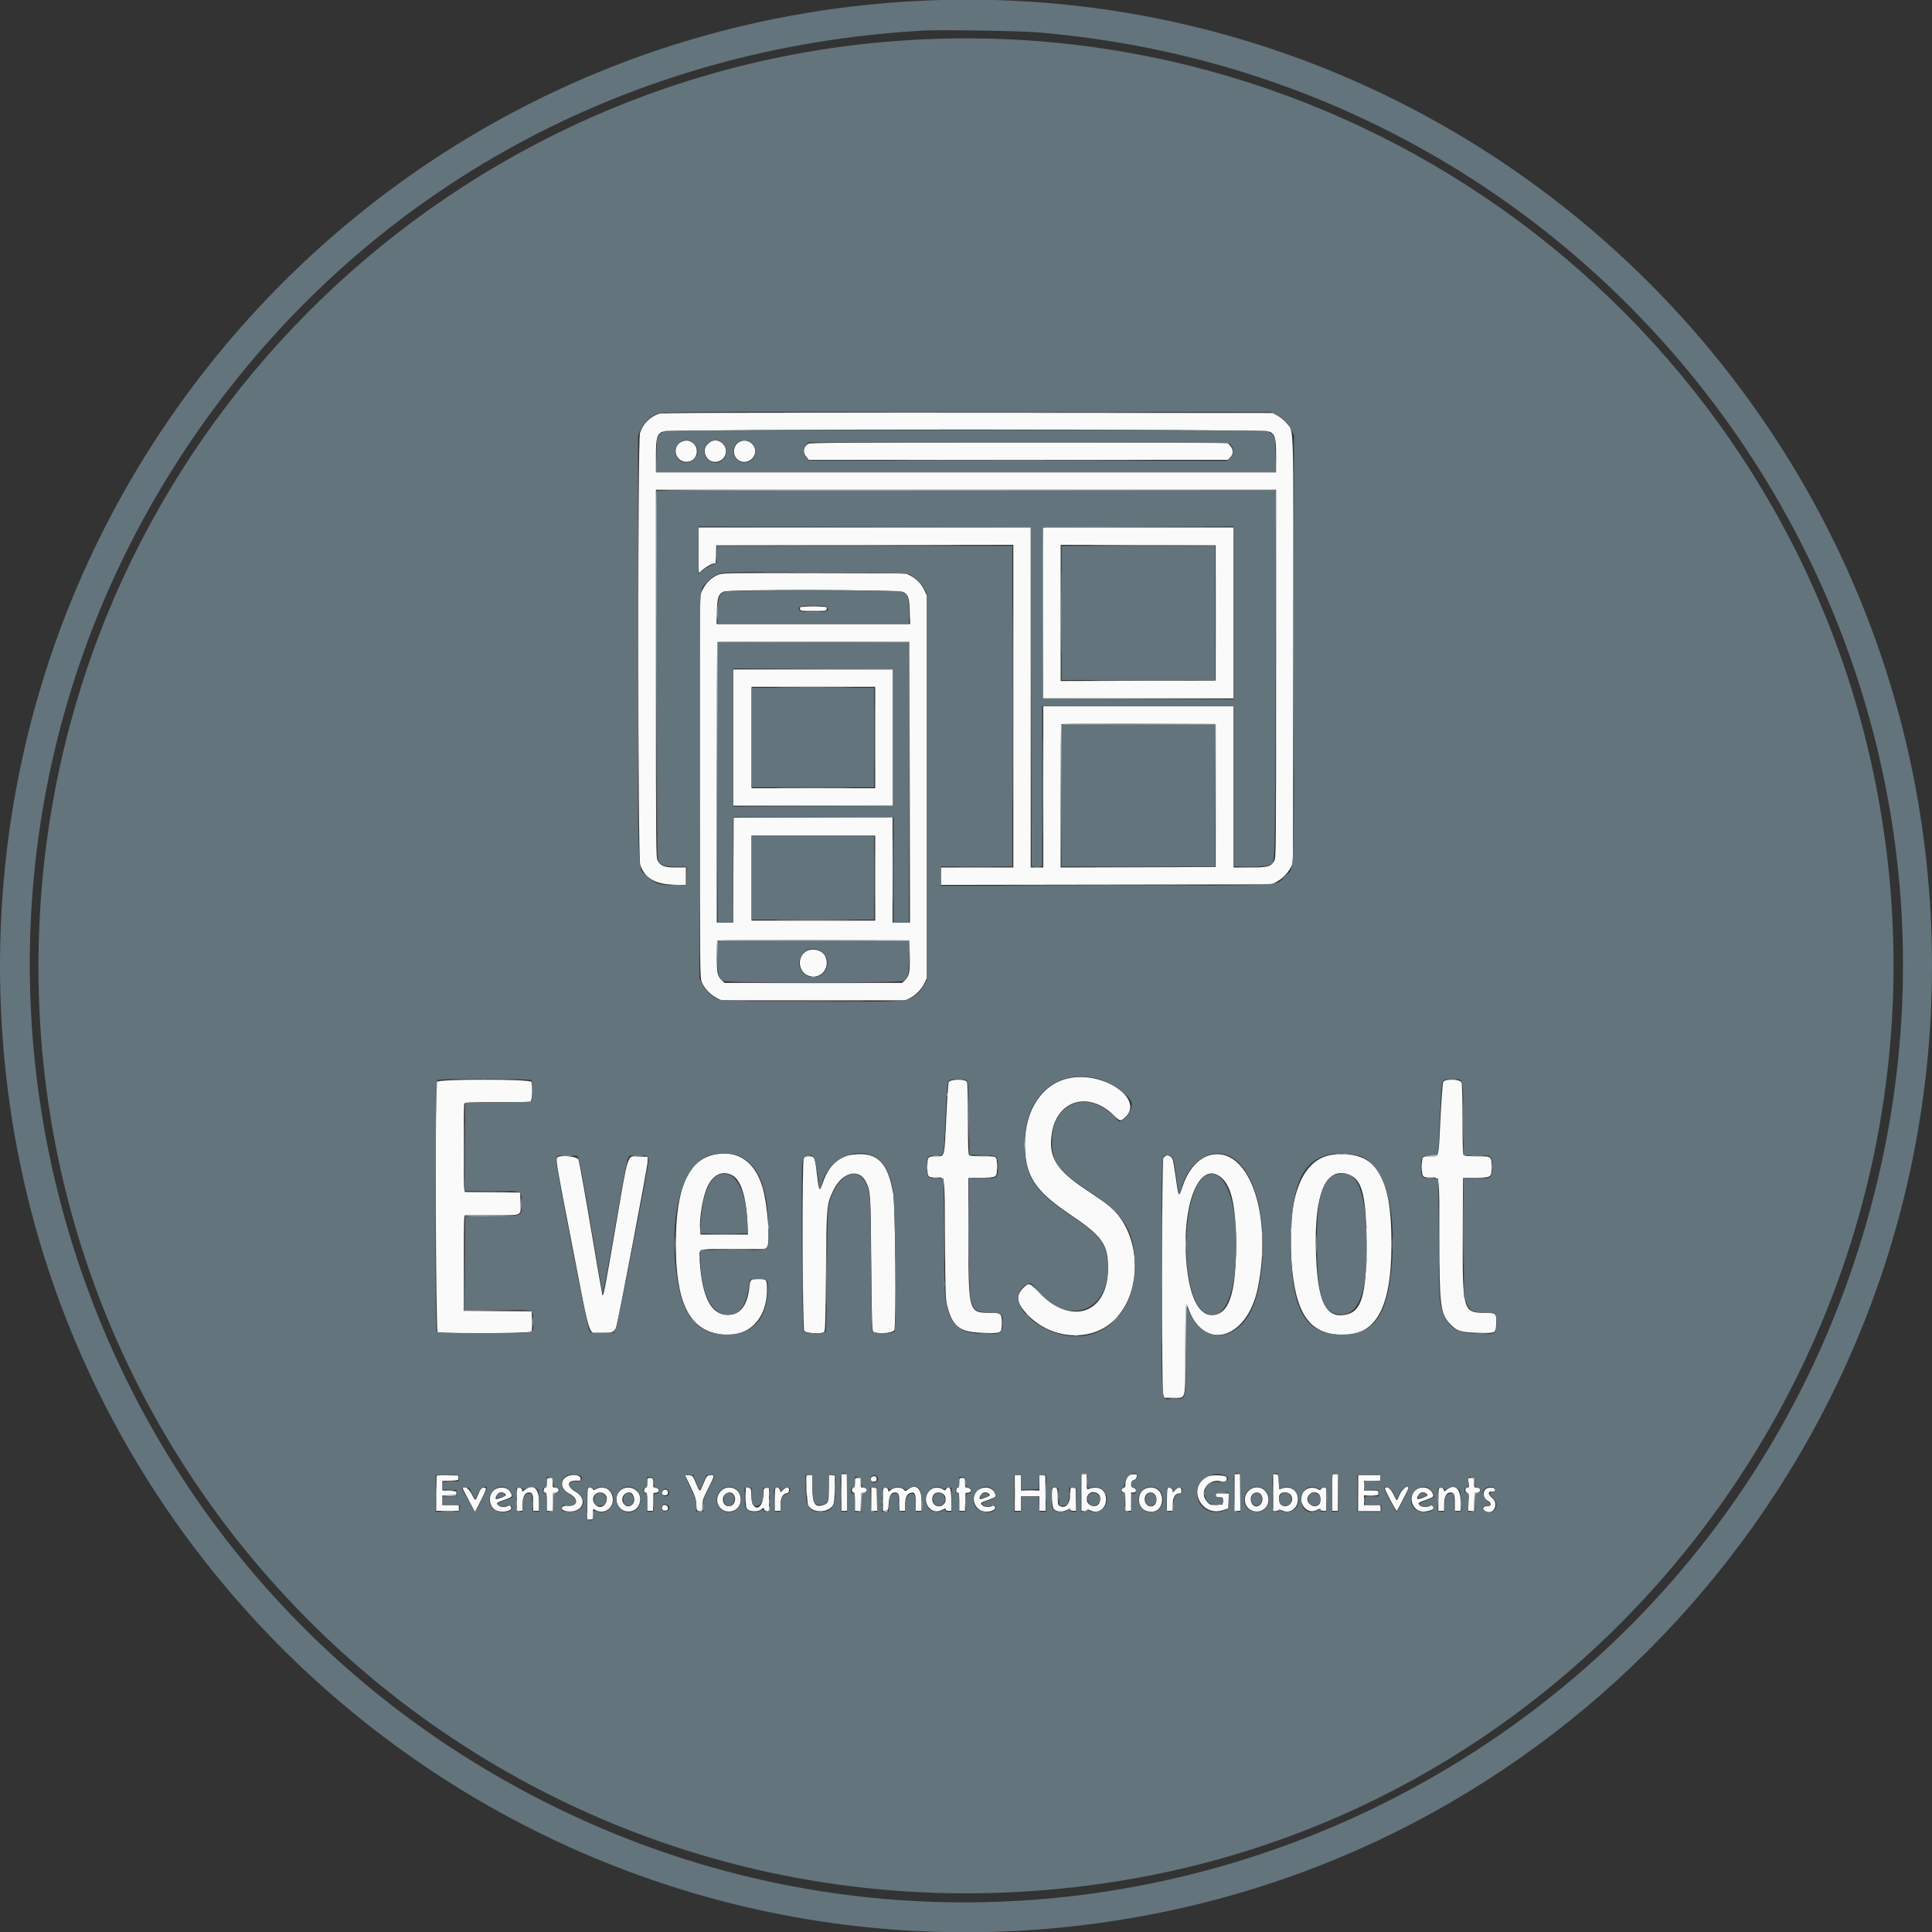 <svg id="svg" version="1.1" xmlns="http://www.w3.org/2000/svg" xmlns:xlink="http://www.w3.org/1999/xlink" width="400" height="400" viewBox="0, 0, 400,400"><rect x="0" y="0" width="400" height="400" fill="#333333" stroke="none"/><g id="svgg"><path id="path0" d="M136.376 85.675 C 134.497 86.349,133.038 87.850,132.499 89.667 C 132.014 91.299,132.050 177.491,132.537 178.996 C 133.423 181.742,135.545 183.039,139.350 183.161 L 142.000 183.246 142.000 181.423 L 142.000 179.600 139.947 179.600 C 137.572 179.600,136.760 179.297,136.165 178.188 C 135.815 177.535,135.800 175.925,135.800 139.453 L 135.800 101.400 200.000 101.400 L 264.200 101.400 264.200 139.453 C 264.200 175.925,264.185 177.535,263.835 178.188 C 263.170 179.426,262.545 179.600,258.753 179.600 L 255.400 179.600 255.400 162.900 L 255.400 146.200 235.700 146.200 L 216.000 146.200 216.000 162.900 L 216.000 179.600 214.700 179.600 L 213.400 179.600 213.400 144.400 L 213.400 109.200 179.000 109.200 L 144.600 109.200 144.600 114.022 C 144.600 118.635,144.615 118.827,144.950 118.442 C 145.509 117.798,146.972 116.838,147.604 116.699 L 148.185 116.571 148.243 114.736 L 148.300 112.900 179.050 112.849 L 209.800 112.799 209.800 146.199 L 209.800 179.600 202.300 179.600 L 194.800 179.600 194.800 181.403 L 194.800 183.206 229.050 183.153 L 263.300 183.100 264.300 182.567 C 265.499 181.929,266.587 180.826,267.229 179.600 L 267.700 178.700 267.752 134.707 C 267.809 85.781,267.915 89.540,266.434 87.667 C 266.005 87.124,265.193 86.437,264.584 86.100 L 263.500 85.500 200.300 85.458 C 148.965 85.424,136.964 85.465,136.376 85.675 M262.962 89.405 C 264.031 90.057,264.200 90.751,264.200 94.494 L 264.200 97.800 200.000 97.800 L 135.800 97.800 135.800 94.494 C 135.800 90.751,135.969 90.057,137.038 89.405 C 138.084 88.767,261.916 88.767,262.962 89.405 M140.871 91.585 C 140.042 92.090,139.681 93.133,139.999 94.097 C 140.670 96.131,143.614 96.129,144.176 94.093 C 144.738 92.059,142.668 90.489,140.871 91.585 M146.995 91.541 C 145.959 92.254,145.637 93.223,146.081 94.286 C 146.884 96.207,149.615 96.030,150.218 94.018 C 150.782 92.137,148.582 90.446,146.995 91.541 M153.300 91.391 C 151.875 91.980,151.491 93.922,152.585 95.015 C 153.688 96.119,155.583 95.690,156.201 94.196 C 156.915 92.473,155.048 90.668,153.300 91.391 M167.404 91.857 C 166.350 92.390,166.126 93.644,166.918 94.585 L 167.436 95.200 210.827 95.200 L 254.218 95.200 254.709 94.709 C 255.418 94.000,255.379 92.949,254.615 92.185 L 254.031 91.600 210.965 91.603 C 176.824 91.605,167.797 91.658,167.404 91.857 M216.000 126.900 L 216.000 144.600 235.700 144.600 L 255.400 144.600 255.400 126.900 L 255.400 109.200 235.700 109.200 L 216.000 109.200 216.000 126.900 M251.700 126.900 L 251.700 140.900 235.650 140.951 L 219.600 141.002 219.600 126.900 L 219.600 112.798 235.650 112.849 L 251.700 112.900 251.700 126.900 M148.666 119.017 C 147.341 119.528,146.103 120.734,145.430 122.169 L 144.900 123.300 144.900 162.800 C 144.900 201.170,144.911 202.328,145.281 203.288 C 145.765 204.542,146.997 205.884,148.292 206.568 L 149.300 207.100 168.400 207.100 L 187.500 207.100 188.513 206.566 C 189.723 205.927,190.886 204.692,191.473 203.424 L 191.900 202.500 191.900 162.900 L 191.900 123.300 191.378 122.187 C 190.760 120.870,189.705 119.786,188.425 119.156 L 187.500 118.700 168.600 118.659 C 150.139 118.619,149.676 118.627,148.666 119.017 M187.092 122.595 C 188.077 123.204,188.267 123.814,188.358 126.650 L 188.440 129.200 168.400 129.200 L 148.361 129.200 148.432 126.550 C 148.510 123.669,148.705 123.083,149.779 122.499 C 150.733 121.980,186.245 122.072,187.092 122.595 M165.636 126.050 C 165.699 126.491,165.752 126.500,168.400 126.500 C 171.048 126.500,171.101 126.491,171.164 126.050 C 171.228 125.602,171.218 125.600,168.400 125.600 C 165.582 125.600,165.572 125.602,165.636 126.050 M188.351 161.950 L 188.401 191.000 186.601 191.000 L 184.800 191.000 184.800 180.099 L 184.800 169.198 168.350 169.249 L 151.900 169.300 151.848 180.150 L 151.797 191.000 150.098 191.000 L 148.400 191.000 148.400 162.033 C 148.400 146.102,148.460 133.006,148.534 132.932 C 148.608 132.859,157.586 132.821,168.484 132.849 L 188.300 132.900 188.351 161.950 M151.800 152.700 L 151.800 166.800 168.300 166.800 L 184.800 166.800 184.800 152.700 L 184.800 138.600 168.300 138.600 L 151.800 138.600 151.800 152.700 M181.200 152.700 L 181.200 163.200 168.400 163.200 L 155.600 163.200 155.600 152.700 L 155.600 142.200 168.400 142.200 L 181.200 142.200 181.200 152.700 M251.700 164.700 L 251.700 179.500 235.650 179.551 L 219.600 179.602 219.600 164.835 C 219.600 156.712,219.661 150.006,219.735 149.932 C 219.809 149.858,227.031 149.821,235.785 149.849 L 251.700 149.900 251.700 164.700 M181.200 181.800 L 181.200 190.600 168.400 190.600 L 155.600 190.600 155.600 181.800 L 155.600 173.000 168.400 173.000 L 181.200 173.000 181.200 181.800 M188.355 197.759 C 188.418 201.236,188.261 202.075,187.390 202.910 L 186.774 203.500 168.403 203.500 L 150.032 203.500 149.490 203.000 C 148.539 202.122,148.400 201.489,148.400 198.040 C 148.400 196.295,148.460 194.806,148.534 194.732 C 148.608 194.659,157.586 194.621,168.484 194.649 L 188.300 194.700 188.355 197.759 M166.860 196.992 C 165.055 198.092,165.215 200.992,167.131 201.902 C 169.590 203.068,171.983 200.661,170.912 198.098 C 170.333 196.712,168.250 196.144,166.860 196.992 M221.082 223.283 C 215.699 224.515,212.195 229.879,212.202 236.876 C 212.208 243.366,214.203 246.494,221.457 251.382 C 228.265 255.969,229.413 257.588,229.410 262.600 C 229.406 271.781,222.057 274.557,215.448 267.875 C 213.176 265.578,213.104 265.545,212.129 266.401 C 210.522 267.813,210.397 269.225,211.724 270.990 C 216.440 277.263,225.689 278.337,230.800 273.205 C 236.763 267.218,236.230 255.281,229.754 249.756 C 229.174 249.261,226.990 247.731,224.900 246.354 C 218.658 242.242,217.009 239.539,217.768 234.660 C 218.837 227.781,225.300 225.842,230.517 230.835 C 231.911 232.170,231.954 232.182,232.793 231.475 C 237.265 227.713,228.503 221.584,221.082 223.283 M90.405 223.991 C 90.033 224.686,90.224 275.567,90.600 275.804 C 91.127 276.137,109.704 276.057,109.983 275.720 C 110.134 275.539,110.195 274.752,110.157 273.470 L 110.100 271.500 103.050 271.447 L 96.000 271.395 96.003 261.947 C 96.004 256.751,96.060 252.298,96.126 252.050 L 96.247 251.600 101.799 251.600 C 108.361 251.600,107.836 251.832,107.757 248.971 L 107.700 246.900 101.973 246.847 L 96.245 246.794 96.125 246.347 C 95.968 245.759,95.964 228.926,96.121 228.516 C 96.229 228.236,97.025 228.200,103.026 228.200 L 109.810 228.200 110.005 227.687 C 110.263 227.008,110.255 224.476,109.993 223.987 C 109.667 223.378,90.731 223.382,90.405 223.991 M196.412 224.067 C 196.315 224.325,196.087 227.677,195.906 231.517 C 195.514 239.854,195.633 239.400,193.844 239.400 C 192.081 239.400,192.000 239.496,192.000 241.600 C 192.000 243.698,192.084 243.800,193.816 243.800 C 195.718 243.800,195.568 242.751,195.654 256.607 C 195.722 267.665,195.766 269.040,196.092 270.296 C 197.257 274.791,198.685 275.842,203.789 275.964 C 207.461 276.051,207.400 276.087,207.400 273.876 C 207.400 271.902,207.277 271.800,204.895 271.800 C 200.540 271.800,200.500 271.655,200.500 255.800 L 200.500 243.900 203.187 243.844 C 206.460 243.776,206.400 243.816,206.400 241.692 C 206.400 239.250,206.589 239.400,203.519 239.400 C 201.733 239.400,200.802 239.322,200.640 239.160 C 200.462 238.982,200.400 237.037,200.400 231.647 C 200.400 227.016,200.325 224.233,200.193 223.987 C 199.849 223.343,196.662 223.411,196.412 224.067 M298.800 223.999 C 298.682 224.221,298.427 227.634,298.229 231.661 C 297.815 240.065,297.997 239.400,296.110 239.400 C 294.372 239.400,294.400 239.363,294.400 241.676 C 294.400 243.696,294.491 243.800,296.245 243.800 C 298.116 243.800,297.999 242.967,298.007 256.363 C 298.015 270.267,298.213 271.885,300.161 274.042 C 301.546 275.574,302.465 275.874,306.000 275.950 C 309.767 276.031,309.675 276.078,309.768 274.042 C 309.865 271.900,309.754 271.800,307.276 271.800 C 302.905 271.800,302.766 271.278,302.845 255.100 L 302.900 243.900 305.600 243.846 C 308.817 243.783,308.800 243.794,308.800 241.649 C 308.800 239.366,308.845 239.400,305.833 239.400 C 304.114 239.400,303.202 239.322,303.040 239.160 C 302.862 238.982,302.800 237.065,302.800 231.773 C 302.800 227.613,302.718 224.412,302.605 224.113 C 302.336 223.405,299.169 223.311,298.800 223.999 M148.174 238.991 C 142.538 240.020,139.950 245.790,139.918 257.400 C 139.884 269.501,142.616 275.205,148.934 276.222 C 154.738 277.157,158.800 273.331,158.800 266.930 C 158.800 264.906,158.709 264.800,156.967 264.800 C 155.395 264.800,155.325 264.871,155.124 266.668 C 154.711 270.342,153.230 272.220,150.728 272.242 C 147.291 272.273,145.382 268.683,144.886 261.251 C 144.691 258.347,144.020 258.600,151.917 258.600 L 158.586 258.600 158.843 258.150 C 159.492 257.011,158.901 249.354,157.898 245.904 C 156.356 240.604,152.879 238.132,148.174 238.991 M176.670 239.032 C 173.715 239.366,171.568 241.328,170.398 244.763 C 169.661 246.929,169.582 246.814,169.110 242.891 C 168.711 239.563,168.635 239.400,167.500 239.400 C 166.707 239.400,166.565 239.466,166.395 239.913 C 166.029 240.876,166.140 275.026,166.511 275.555 C 166.850 276.039,169.931 276.227,170.600 275.804 C 170.859 275.641,170.915 273.931,171.011 263.157 C 171.134 249.401,171.133 249.408,172.523 246.469 C 174.324 242.662,177.884 241.759,179.312 244.748 C 180.246 246.703,180.262 246.946,180.384 261.520 C 180.480 272.950,180.548 275.397,180.780 275.676 C 181.282 276.281,184.807 276.058,185.151 275.400 C 185.568 274.602,185.383 249.805,184.940 247.200 C 183.822 240.625,181.641 238.471,176.670 239.032 M251.160 239.025 C 248.457 239.425,246.158 241.798,244.886 245.500 C 243.997 248.090,244.042 248.149,243.390 243.525 C 243.160 241.888,242.897 240.355,242.806 240.117 C 242.415 239.087,241.308 238.907,240.858 239.800 C 240.518 240.475,240.481 287.798,240.820 288.770 L 241.039 289.400 243.025 289.400 C 245.605 289.400,245.400 290.263,245.400 279.399 C 245.400 271.044,245.505 269.252,245.920 270.537 C 248.959 279.960,258.167 277.521,260.404 266.700 C 263.470 251.870,258.801 237.892,251.160 239.025 M276.300 239.021 C 269.629 239.598,266.394 247.650,267.389 261.200 C 268.144 271.483,270.769 275.719,276.752 276.309 C 284.587 277.081,288.061 271.379,288.089 257.700 C 288.119 243.335,284.925 238.275,276.300 239.021 M115.324 239.710 C 115.080 240.344,115.239 241.261,118.397 257.481 C 122.450 278.301,121.681 276.000,124.586 276.000 C 126.760 276.000,127.239 275.800,127.581 274.749 C 128.008 273.434,134.050 241.663,134.075 240.600 L 134.100 239.500 132.259 239.443 C 129.770 239.365,130.183 238.107,127.428 254.169 C 125.254 266.851,124.948 268.435,124.726 268.183 C 124.686 268.137,123.610 261.911,122.335 254.346 C 121.061 246.781,119.900 240.346,119.757 240.046 C 119.429 239.360,115.570 239.068,115.324 239.710 M151.697 243.382 C 153.398 244.342,154.493 247.821,154.740 253.050 L 154.860 255.600 149.950 255.600 L 145.040 255.600 144.959 254.650 C 144.739 252.101,145.553 247.470,146.575 245.453 C 147.790 243.057,149.730 242.272,151.697 243.382 M252.313 243.408 C 254.841 244.970,255.886 249.142,255.894 257.700 C 255.904 267.930,254.413 272.267,250.885 272.267 C 248.030 272.267,246.114 268.101,245.581 260.734 C 244.767 249.498,248.136 240.827,252.313 243.408 M279.471 243.275 C 282.054 244.354,282.890 247.805,282.896 257.400 C 282.903 268.221,281.914 271.583,278.542 272.214 C 274.790 272.917,273.096 270.003,272.581 261.965 C 271.685 247.964,274.222 241.082,279.471 243.275 M174.200 309.000 L 174.200 312.800 174.800 312.800 L 175.400 312.800 175.400 309.000 L 175.400 305.200 174.800 305.200 L 174.200 305.200 174.200 309.000 M223.900 309.000 L 223.900 312.800 224.433 312.800 C 224.727 312.800,224.998 312.705,225.037 312.588 C 225.083 312.451,225.319 312.486,225.704 312.687 C 227.347 313.544,229.000 312.397,229.000 310.400 C 229.000 308.411,227.384 307.482,225.350 308.302 C 225.034 308.429,225.000 308.286,225.000 306.821 L 225.000 305.200 224.450 305.200 L 223.900 305.200 223.900 309.000 M233.947 305.338 C 233.473 305.462,233.000 306.424,233.000 307.267 C 233.000 307.785,232.902 307.979,232.600 308.058 C 232.380 308.115,232.200 308.314,232.200 308.500 C 232.200 308.686,232.380 308.885,232.600 308.942 C 232.964 309.037,233.000 309.215,233.000 310.923 L 233.000 312.800 233.600 312.800 L 234.200 312.800 234.200 310.900 L 234.200 309.000 234.714 309.000 C 235.406 309.000,235.339 308.134,234.639 308.035 C 233.985 307.942,234.065 306.534,234.730 306.439 C 235.098 306.386,235.387 305.914,235.397 305.350 C 235.400 305.191,234.539 305.184,233.947 305.338 M255.600 309.000 L 255.600 312.800 256.200 312.800 L 256.800 312.800 256.800 309.000 L 256.800 305.200 256.200 305.200 L 255.600 305.200 255.600 309.000 M263.600 308.987 L 263.600 312.800 264.200 312.800 C 264.530 312.800,264.800 312.711,264.800 312.603 C 264.800 312.495,265.105 312.552,265.478 312.730 C 267.352 313.624,269.192 311.800,268.607 309.627 C 268.220 308.190,266.691 307.593,265.159 308.283 C 264.855 308.419,264.811 308.262,264.759 306.868 C 264.701 305.323,264.692 305.299,264.150 305.237 L 263.600 305.173 263.600 308.987 M275.800 309.000 L 275.800 312.800 276.400 312.800 L 277.000 312.800 277.000 309.000 L 277.000 305.200 276.400 305.200 L 275.800 305.200 275.800 309.000 M90.380 305.543 C 90.370 305.630,90.347 307.297,90.330 309.250 L 90.300 312.800 92.650 312.800 L 95.000 312.800 95.000 312.200 L 95.000 311.600 93.300 311.600 L 91.600 311.600 91.600 310.609 L 91.600 309.618 93.050 309.559 C 94.347 309.506,94.500 309.458,94.500 309.100 C 94.500 308.742,94.347 308.694,93.050 308.641 L 91.600 308.582 91.600 307.599 L 91.600 306.616 93.250 306.558 C 94.861 306.501,94.900 306.488,94.900 306.000 L 94.900 305.500 92.650 305.443 C 91.413 305.412,90.391 305.457,90.380 305.543 M117.355 305.712 C 115.873 306.516,116.101 308.333,117.792 309.196 C 119.904 310.274,119.702 311.944,117.481 311.767 C 116.064 311.655,115.889 312.678,117.289 312.888 C 120.594 313.383,121.912 310.409,119.101 308.801 C 117.285 307.761,117.399 306.469,119.301 306.552 C 120.125 306.588,120.200 306.552,120.200 306.117 C 120.200 305.352,118.471 305.106,117.355 305.712 M142.942 307.739 C 143.909 309.744,144.092 310.304,144.157 311.450 C 144.232 312.791,144.237 312.800,144.816 312.800 C 145.391 312.800,145.400 312.782,145.400 311.697 C 145.400 310.748,145.568 310.259,146.600 308.200 C 148.015 305.376,148.019 305.357,147.068 305.438 C 146.354 305.498,146.319 305.541,145.645 307.160 C 144.853 309.060,144.908 309.065,144.068 307.035 C 143.434 305.503,143.431 305.500,142.619 305.439 L 141.804 305.377 142.942 307.739 M166.972 305.550 C 166.816 306.377,167.096 311.199,167.326 311.647 C 168.181 313.311,171.469 313.292,172.458 311.616 C 172.694 311.217,172.783 310.402,172.819 308.294 L 172.866 305.500 172.233 305.437 L 171.600 305.375 171.600 308.000 C 171.600 310.921,171.496 311.271,170.540 311.587 C 168.721 312.187,168.200 311.392,168.200 308.013 L 168.200 305.400 167.600 305.400 C 167.270 305.400,166.987 305.468,166.972 305.550 M210.100 309.100 L 210.100 312.800 210.750 312.800 L 211.400 312.800 211.400 311.300 L 211.400 309.800 213.300 309.800 L 215.200 309.800 215.200 311.300 L 215.200 312.800 215.850 312.800 L 216.500 312.800 216.459 309.150 L 216.419 305.500 215.809 305.437 L 215.200 305.375 215.200 306.987 L 215.200 308.600 213.300 308.600 L 211.400 308.600 211.400 307.000 L 211.400 305.400 210.750 305.400 L 210.100 305.400 210.100 309.100 M250.096 305.668 C 245.641 307.686,248.541 314.209,253.206 312.663 L 254.300 312.300 254.358 310.750 L 254.417 309.200 253.108 309.200 C 251.933 309.200,251.800 309.241,251.800 309.600 C 251.800 309.925,251.933 310.000,252.512 310.000 C 253.213 310.000,253.223 310.012,253.162 310.750 L 253.100 311.500 251.844 311.560 C 250.687 311.615,250.543 311.574,250.009 311.040 C 247.947 308.978,250.303 305.737,253.093 306.797 C 253.716 307.034,254.293 306.213,253.828 305.748 C 253.474 305.394,250.826 305.338,250.096 305.668 M281.200 309.100 L 281.200 312.800 283.500 312.800 L 285.800 312.800 285.800 312.200 L 285.800 311.600 284.100 311.600 L 282.400 311.600 282.400 310.600 L 282.400 309.600 283.900 309.600 C 285.367 309.600,285.400 309.589,285.400 309.100 C 285.400 308.611,285.367 308.600,283.900 308.600 L 282.400 308.600 282.400 307.600 L 282.400 306.600 284.100 306.600 L 285.800 306.600 285.800 306.000 L 285.800 305.400 283.500 305.400 L 281.200 305.400 281.200 309.100 M180.429 305.865 C 180.056 306.315,180.370 306.831,180.976 306.761 C 181.385 306.713,181.500 306.591,181.500 306.200 C 181.500 305.618,180.813 305.403,180.429 305.865 M113.200 307.000 C 113.200 307.756,113.127 308.000,112.900 308.000 C 112.713 308.000,112.600 308.189,112.600 308.500 C 112.600 308.811,112.713 309.000,112.900 309.000 C 113.146 309.000,113.200 309.344,113.200 310.900 L 113.200 312.800 113.792 312.800 L 114.385 312.800 114.442 310.950 L 114.500 309.100 115.050 309.037 C 115.895 308.939,115.850 308.000,115.000 308.000 C 114.413 308.000,114.400 307.978,114.400 307.000 C 114.400 306.022,114.387 306.000,113.800 306.000 C 113.213 306.000,113.200 306.022,113.200 307.000 M134.000 307.000 C 134.000 307.756,133.927 308.000,133.700 308.000 C 133.513 308.000,133.400 308.189,133.400 308.500 C 133.400 308.811,133.513 309.000,133.700 309.000 C 133.946 309.000,134.000 309.344,134.000 310.900 L 134.000 312.800 134.592 312.800 L 135.185 312.800 135.242 310.950 L 135.300 309.100 135.862 309.036 C 136.648 308.945,136.556 308.129,135.750 308.037 C 135.233 307.977,135.200 307.914,135.200 306.987 C 135.200 306.024,135.186 306.000,134.600 306.000 C 134.013 306.000,134.000 306.022,134.000 307.000 M177.000 307.000 C 177.000 307.756,176.927 308.000,176.700 308.000 C 176.513 308.000,176.400 308.189,176.400 308.500 C 176.400 308.811,176.513 309.000,176.700 309.000 C 176.946 309.000,177.000 309.344,177.000 310.900 L 177.000 312.800 177.592 312.800 L 178.185 312.800 178.242 310.950 L 178.300 309.100 178.850 309.037 C 179.695 308.939,179.650 308.000,178.800 308.000 C 178.213 308.000,178.200 307.978,178.200 307.000 C 178.200 306.022,178.187 306.000,177.600 306.000 C 177.013 306.000,177.000 306.022,177.000 307.000 M198.600 307.000 C 198.600 307.756,198.527 308.000,198.300 308.000 C 198.113 308.000,198.000 308.189,198.000 308.500 C 198.000 308.811,198.113 309.000,198.300 309.000 C 198.546 309.000,198.600 309.344,198.600 310.900 L 198.600 312.800 199.192 312.800 L 199.785 312.800 199.842 310.950 L 199.900 309.100 200.462 309.036 C 201.248 308.945,201.156 308.129,200.350 308.037 C 199.833 307.977,199.800 307.914,199.800 306.987 C 199.800 306.024,199.786 306.000,199.200 306.000 C 198.613 306.000,198.600 306.022,198.600 307.000 M304.063 307.000 C 304.169 307.899,304.142 308.000,303.791 308.000 C 303.259 308.000,303.247 308.913,303.776 309.052 C 304.120 309.142,304.144 309.308,304.049 310.975 L 303.945 312.800 304.565 312.800 L 305.185 312.800 305.242 310.950 L 305.300 309.100 305.850 309.037 C 306.695 308.939,306.650 308.000,305.800 308.000 C 305.213 308.000,305.200 307.978,305.200 307.000 C 305.200 306.012,305.192 306.000,304.572 306.000 L 303.944 306.000 304.063 307.000 M95.804 308.150 C 95.806 308.233,96.379 309.368,97.076 310.673 L 98.345 313.046 99.581 310.620 C 100.565 308.690,100.757 308.171,100.521 308.080 C 99.867 307.829,99.519 308.123,99.014 309.349 C 98.383 310.882,98.426 310.884,97.645 309.300 C 97.062 308.117,95.782 307.318,95.804 308.150 M102.476 308.382 C 100.980 309.294,101.114 311.934,102.696 312.685 C 104.010 313.308,106.239 312.819,105.802 312.003 C 105.628 311.679,105.506 311.636,105.205 311.797 C 104.580 312.132,103.496 312.038,103.114 311.616 C 102.703 311.162,102.721 311.149,104.750 310.408 C 106.110 309.911,106.144 309.860,105.698 308.996 C 105.150 307.937,103.669 307.654,102.476 308.382 M107.000 310.400 L 107.000 312.800 107.600 312.800 L 108.200 312.800 108.200 311.427 C 108.200 309.886,108.665 309.000,109.475 309.000 C 110.237 309.000,110.400 309.376,110.400 311.140 L 110.400 312.800 111.000 312.800 L 111.600 312.800 111.600 310.927 C 111.600 308.160,110.388 307.108,108.715 308.424 L 108.175 308.849 108.064 308.424 C 107.990 308.142,107.794 308.000,107.477 308.000 C 107.001 308.000,107.000 308.005,107.000 310.400 M121.733 308.133 C 121.660 308.207,121.600 309.692,121.600 311.433 L 121.600 314.600 122.200 314.600 C 122.794 314.600,122.800 314.589,122.800 313.495 L 122.800 312.390 123.390 312.695 C 125.306 313.686,127.366 311.904,126.788 309.756 C 126.365 308.184,124.872 307.539,123.410 308.295 C 122.907 308.555,122.826 308.555,122.726 308.295 C 122.611 307.995,121.975 307.891,121.733 308.133 M128.751 308.351 C 126.805 309.558,127.543 312.704,129.826 312.930 C 131.242 313.070,132.290 312.233,132.527 310.772 C 132.857 308.739,130.530 307.248,128.751 308.351 M149.296 308.664 C 147.566 310.394,148.785 313.176,151.165 312.934 C 152.808 312.767,153.723 311.266,153.215 309.571 C 152.725 307.937,150.531 307.429,149.296 308.664 M154.400 310.056 C 154.400 311.919,154.444 312.178,154.821 312.519 C 155.366 313.012,157.024 313.022,157.561 312.535 C 158.019 312.121,158.200 312.111,158.200 312.500 C 158.200 312.687,158.389 312.800,158.700 312.800 L 159.200 312.800 159.200 310.387 L 159.200 307.973 158.650 308.037 C 158.114 308.098,158.099 308.135,158.042 309.530 C 157.907 312.840,155.673 313.074,155.559 309.790 C 155.500 308.112,155.496 308.100,154.950 308.037 L 154.400 307.973 154.400 310.056 M160.533 308.133 C 160.460 308.207,160.400 309.287,160.400 310.533 L 160.400 312.800 161.000 312.800 L 161.600 312.800 161.600 311.527 C 161.600 310.113,162.043 309.279,162.854 309.163 C 163.172 309.118,163.318 308.942,163.363 308.550 C 163.446 307.827,162.786 307.796,162.092 308.490 L 161.602 308.979 161.480 308.490 C 161.363 308.027,160.838 307.829,160.533 308.133 M180.400 310.387 L 180.400 312.800 181.006 312.800 L 181.613 312.800 181.556 310.450 L 181.500 308.100 180.950 308.037 L 180.400 307.973 180.400 310.387 M182.800 310.413 L 182.800 312.827 183.350 312.763 C 183.882 312.702,183.903 312.653,184.000 311.270 C 184.109 309.713,184.514 309.000,185.291 309.000 C 186.036 309.000,186.200 309.385,186.200 311.140 L 186.200 312.800 186.800 312.800 L 187.400 312.800 187.403 311.550 C 187.406 310.080,187.707 309.378,188.442 309.119 C 189.364 308.795,189.600 309.203,189.600 311.124 L 189.600 312.800 190.200 312.800 L 190.800 312.800 190.800 310.800 C 190.800 308.100,189.608 307.092,187.953 308.394 C 187.454 308.787,187.450 308.787,187.095 308.394 C 186.597 307.845,185.231 307.860,184.515 308.424 L 183.975 308.849 183.864 308.424 C 183.790 308.142,183.594 308.000,183.277 308.000 C 182.801 308.000,182.800 308.004,182.800 310.413 M192.843 308.312 C 190.328 310.074,192.370 314.037,195.053 312.600 C 195.673 312.267,195.800 312.250,195.800 312.500 C 195.800 312.701,196.000 312.800,196.406 312.800 L 197.013 312.800 196.956 310.452 C 196.897 307.986,196.575 307.343,195.876 308.299 C 195.645 308.614,195.591 308.616,195.168 308.320 C 194.586 307.912,193.420 307.908,192.843 308.312 M202.661 308.391 C 200.774 309.542,201.590 312.690,203.841 312.944 C 205.103 313.086,206.302 312.564,206.002 312.003 C 205.828 311.679,205.706 311.636,205.405 311.797 C 204.780 312.132,203.696 312.038,203.314 311.616 C 202.903 311.162,202.921 311.149,204.950 310.408 C 206.310 309.911,206.344 309.860,205.898 308.996 C 205.347 307.931,203.868 307.655,202.661 308.391 M217.933 308.133 C 217.615 308.452,217.794 311.949,218.152 312.390 C 218.659 313.016,219.902 313.129,220.850 312.634 C 221.437 312.328,221.600 312.304,221.600 312.522 C 221.600 312.698,221.822 312.800,222.206 312.800 L 222.813 312.800 222.756 310.450 L 222.700 308.100 222.150 308.037 C 221.602 307.974,221.600 307.977,221.597 309.237 C 221.592 311.237,220.685 312.376,219.519 311.845 C 219.016 311.616,219.000 311.552,219.000 309.804 C 219.000 308.005,218.634 307.432,217.933 308.133 M236.953 308.313 C 235.350 309.182,235.450 312.023,237.107 312.716 C 239.028 313.518,240.600 312.492,240.600 310.435 C 240.600 308.458,238.711 307.359,236.953 308.313 M241.742 308.125 C 241.664 308.203,241.600 309.287,241.600 310.533 L 241.600 312.800 242.200 312.800 L 242.800 312.800 242.800 311.527 C 242.800 310.058,243.285 309.200,244.115 309.200 C 244.521 309.200,244.600 309.102,244.600 308.600 C 244.600 307.825,243.982 307.783,243.306 308.512 L 242.831 309.025 242.766 308.562 C 242.701 308.107,242.042 307.825,241.742 308.125 M258.480 308.680 C 257.146 310.014,257.660 312.302,259.411 312.827 C 261.631 313.492,263.383 311.295,262.301 309.202 C 261.566 307.780,259.643 307.517,258.480 308.680 M270.568 308.305 C 268.006 309.697,269.989 313.938,272.598 312.647 C 273.219 312.340,273.400 312.312,273.400 312.525 C 273.400 312.697,273.624 312.800,274.000 312.800 L 274.600 312.800 274.600 310.400 L 274.600 308.000 274.094 308.000 C 273.815 308.000,273.536 308.133,273.474 308.295 C 273.374 308.555,273.293 308.555,272.790 308.295 C 272.077 307.926,271.259 307.930,270.568 308.305 M286.734 308.146 C 286.623 308.325,288.981 312.800,289.187 312.800 C 289.303 312.800,291.600 308.313,291.600 308.085 C 291.600 307.307,290.292 308.248,289.841 309.350 C 289.560 310.038,289.271 310.600,289.200 310.600 C 289.129 310.600,288.808 310.038,288.486 309.350 C 287.919 308.140,287.089 307.570,286.734 308.146 M293.448 308.265 C 291.417 309.393,292.117 312.682,294.444 312.944 C 295.299 313.041,296.803 312.603,296.797 312.260 C 296.788 311.785,296.440 311.565,296.039 311.779 C 295.383 312.130,294.305 312.047,293.914 311.616 C 293.503 311.162,293.521 311.149,295.550 310.408 C 296.910 309.911,296.944 309.860,296.498 308.996 C 295.991 308.015,294.529 307.665,293.448 308.265 M297.933 308.133 C 297.860 308.207,297.800 309.287,297.800 310.533 L 297.800 312.800 298.400 312.800 L 299.000 312.800 299.000 311.427 C 299.000 309.886,299.465 309.000,300.275 309.000 C 301.037 309.000,301.200 309.376,301.200 311.140 L 301.200 312.800 301.800 312.800 L 302.400 312.800 302.400 310.835 C 302.400 308.155,301.178 307.116,299.541 308.403 L 299.029 308.806 298.901 308.403 C 298.778 308.015,298.210 307.857,297.933 308.133 M307.531 308.366 C 306.887 309.077,307.141 310.256,308.037 310.719 C 308.880 311.155,308.767 311.920,307.870 311.852 C 307.111 311.794,306.777 312.342,307.327 312.745 C 309.049 314.003,310.557 311.479,308.910 310.096 C 308.029 309.357,308.020 308.681,308.892 308.848 C 309.438 308.952,309.787 308.442,309.357 308.169 C 308.898 307.878,307.873 307.988,307.531 308.366 M137.210 308.688 C 136.816 309.163,137.107 309.637,137.749 309.563 C 138.187 309.513,138.300 309.397,138.300 309.000 C 138.300 308.405,137.609 308.207,137.210 308.688 M104.742 309.526 C 104.817 309.750,102.840 310.507,102.658 310.324 C 102.437 310.104,102.986 309.192,103.448 309.013 C 103.902 308.837,104.605 309.116,104.742 309.526 M204.942 309.526 C 205.017 309.750,203.040 310.507,202.858 310.324 C 202.637 310.104,203.186 309.192,203.648 309.013 C 204.102 308.837,204.805 309.116,204.942 309.526 M227.450 309.361 C 227.884 309.734,227.904 310.762,227.489 311.355 C 226.805 312.331,225.000 311.670,225.000 310.445 C 225.000 309.055,226.382 308.444,227.450 309.361 M267.372 309.719 C 268.029 311.159,266.320 312.514,265.166 311.469 C 264.790 311.129,264.666 309.921,264.959 309.460 C 265.450 308.687,266.977 308.851,267.372 309.719 M295.549 309.548 C 295.627 309.782,293.647 310.514,293.455 310.321 C 293.236 310.103,293.790 309.191,294.248 309.013 C 294.712 308.833,295.406 309.119,295.549 309.548 M125.211 309.369 C 126.138 310.119,125.426 312.000,124.216 312.000 C 123.524 312.000,122.800 311.226,122.800 310.485 C 122.800 309.183,124.188 308.541,125.211 309.369 M131.128 309.675 C 131.937 311.370,129.940 312.781,129.019 311.165 C 128.480 310.219,129.155 309.000,130.218 309.000 C 130.690 309.000,130.870 309.134,131.128 309.675 M151.889 309.445 C 152.572 310.420,151.996 311.850,150.920 311.850 C 150.237 311.850,149.847 311.483,149.689 310.694 C 149.425 309.373,151.151 308.392,151.889 309.445 M195.400 309.400 C 196.275 310.275,195.630 311.867,194.400 311.867 C 193.214 311.867,192.589 310.476,193.311 309.445 C 193.718 308.863,194.840 308.840,195.400 309.400 M239.050 309.350 C 239.705 310.084,239.493 311.499,238.681 311.807 C 237.447 312.276,236.487 310.621,237.311 309.445 C 237.691 308.903,238.607 308.853,239.050 309.350 M261.109 309.486 C 261.858 310.629,260.905 312.258,259.745 311.817 C 259.197 311.609,258.865 310.864,258.978 310.100 C 259.141 308.999,260.528 308.599,261.109 309.486 M273.034 309.331 C 273.493 309.746,273.524 311.048,273.086 311.486 C 272.522 312.050,271.664 311.962,271.050 311.279 C 269.892 309.989,271.748 308.167,273.034 309.331 M137.132 311.889 C 136.923 312.434,137.213 312.826,137.776 312.761 C 138.185 312.713,138.300 312.591,138.300 312.200 C 138.300 311.604,137.339 311.348,137.132 311.889 " stroke="none" fill="#fafafa" fill-rule="evenodd"></path><path id="path1" d="M189.500 0.220 C 83.076 5.928,0.000 93.511,0.000 200.000 C 0.000 323.926,111.296 417.840,233.700 397.199 C 329.600 381.029,399.998 297.549,399.998 200.000 C 399.998 85.404,303.786 -5.909,189.500 0.220 M214.523 6.679 C 341.001 17.039,423.942 141.947,383.804 261.612 C 346.644 372.398,219.933 425.499,115.100 374.219 C 7.251 321.463,-27.381 184.704,42.412 87.175 C 77.048 38.775,130.481 9.740,191.200 6.326 C 194.567 6.137,210.925 6.384,214.523 6.679 M189.700 8.220 C 94.346 13.315,16.952 88.054,8.709 183.000 C -2.123 307.765,106.067 408.722,230.200 389.683 C 337.324 373.253,409.712 268.989,388.275 162.000 C 369.595 68.765,284.847 3.135,189.700 8.220 M264.200 85.823 C 265.599 86.487,266.713 87.601,267.377 89.000 L 267.900 90.100 267.900 134.100 C 267.900 184.456,268.104 179.329,266.018 181.413 C 263.935 183.493,267.783 183.292,228.850 183.354 L 194.800 183.408 194.800 181.404 L 194.800 179.400 202.200 179.400 L 209.600 179.400 209.600 146.200 L 209.600 113.000 179.000 113.000 L 148.400 113.000 148.400 114.763 L 148.400 116.526 147.326 116.971 C 146.736 117.216,145.881 117.735,145.426 118.124 L 144.600 118.831 144.600 113.915 L 144.600 108.999 179.050 109.049 L 213.500 109.100 213.551 144.250 L 213.601 179.400 214.701 179.400 L 215.800 179.400 215.800 162.800 L 215.800 146.200 235.600 146.200 L 255.400 146.200 255.400 162.800 L 255.400 179.400 258.810 179.400 C 261.467 179.400,262.349 179.333,262.807 179.097 C 264.089 178.433,264.000 181.385,264.000 139.610 L 264.000 101.600 200.000 101.600 L 136.000 101.600 136.000 139.610 C 136.000 173.194,136.035 177.688,136.303 178.207 C 136.803 179.172,137.508 179.400,139.997 179.400 L 142.214 179.400 142.157 181.350 L 142.100 183.300 139.700 183.285 C 136.518 183.266,135.501 182.933,133.984 181.416 C 131.896 179.328,132.100 184.459,132.100 134.100 L 132.100 90.100 132.623 89.000 C 133.183 87.819,134.329 86.556,135.300 86.047 C 136.928 85.194,134.482 85.224,200.300 85.263 L 263.100 85.300 264.200 85.823 M137.803 89.205 C 137.419 89.295,136.857 89.647,136.553 89.988 L 136.000 90.606 136.000 94.103 L 136.000 97.600 200.000 97.600 L 264.000 97.600 264.000 94.103 L 264.000 90.606 263.450 89.993 C 263.121 89.626,262.578 89.305,262.100 89.194 C 261.099 88.963,138.786 88.974,137.803 89.205 M143.850 91.999 C 145.513 93.835,143.217 96.646,140.993 95.497 C 139.764 94.861,139.418 93.084,140.317 92.017 C 141.278 90.874,142.824 90.867,143.850 91.999 M149.850 91.999 C 151.083 93.360,150.026 95.800,148.204 95.800 C 147.431 95.800,146.430 95.237,146.113 94.626 C 144.809 92.103,147.946 89.899,149.850 91.999 M155.850 91.999 C 156.826 93.076,156.491 94.832,155.180 95.510 C 153.545 96.356,151.615 94.989,151.860 93.160 C 152.131 91.140,154.458 90.463,155.850 91.999 M254.411 91.806 C 255.521 92.400,255.603 94.025,254.568 94.896 L 253.966 95.403 210.666 95.351 L 167.365 95.300 166.883 94.739 C 166.216 93.964,166.220 92.762,166.891 92.091 L 167.382 91.600 210.704 91.600 C 240.035 91.600,254.151 91.667,254.411 91.806 M255.400 126.901 L 255.400 144.802 235.650 144.751 L 215.900 144.700 215.848 127.100 C 215.820 117.420,215.840 109.388,215.892 109.250 C 215.967 109.052,220.113 109.000,235.694 109.000 L 255.400 109.000 255.400 126.901 M219.800 126.900 L 219.800 140.800 235.700 140.800 L 251.600 140.800 251.600 126.900 L 251.600 113.000 235.700 113.000 L 219.800 113.000 219.800 126.900 M188.224 118.927 C 189.492 119.514,190.727 120.677,191.366 121.887 L 191.900 122.900 191.900 162.900 L 191.900 202.900 191.460 203.723 C 190.463 205.586,189.185 206.607,187.221 207.110 C 185.274 207.609,150.084 207.448,148.761 206.935 C 147.415 206.412,146.127 205.191,145.413 203.762 L 144.800 202.536 144.800 163.004 C 144.800 118.605,144.659 122.467,146.344 120.593 C 147.293 119.538,147.962 119.104,149.300 118.678 C 150.908 118.165,187.078 118.397,188.224 118.927 M150.207 122.461 C 148.897 122.912,148.600 123.684,148.600 126.630 L 148.600 129.200 168.400 129.200 L 188.200 129.200 188.200 126.630 C 188.200 123.684,187.903 122.912,186.593 122.461 C 185.598 122.118,151.202 122.118,150.207 122.461 M171.214 125.717 C 171.855 126.489,171.250 126.700,168.400 126.700 C 166.138 126.700,165.712 126.650,165.533 126.367 C 165.053 125.605,165.660 125.400,168.400 125.400 C 170.484 125.400,170.999 125.458,171.214 125.717 M148.600 162.000 L 148.600 191.000 150.200 191.000 L 151.800 191.000 151.800 180.100 L 151.800 169.200 168.400 169.200 L 185.000 169.200 185.000 180.100 L 185.000 191.000 186.600 191.000 L 188.200 191.000 188.200 162.000 L 188.200 133.000 168.400 133.000 L 148.600 133.000 148.600 162.000 M184.900 152.700 L 184.900 166.900 168.350 166.951 L 151.800 167.002 151.800 152.700 L 151.800 138.398 168.350 138.449 L 184.900 138.500 184.900 152.700 M155.600 152.700 L 155.600 163.000 168.300 163.000 L 181.000 163.000 181.000 152.700 L 181.000 142.400 168.300 142.400 L 155.600 142.400 155.600 152.700 M219.800 164.700 L 219.800 179.400 235.700 179.400 L 251.600 179.400 251.600 164.700 L 251.600 150.000 235.700 150.000 L 219.800 150.000 219.800 164.700 M155.600 181.700 L 155.600 190.400 168.300 190.400 L 181.000 190.400 181.000 181.700 L 181.000 173.000 168.300 173.000 L 155.600 173.000 155.600 181.700 M148.600 198.210 C 148.600 201.983,148.739 202.551,149.793 203.097 C 150.697 203.564,186.121 203.554,187.026 203.087 C 188.023 202.571,188.200 201.821,188.200 198.106 L 188.200 194.800 168.400 194.800 L 148.600 194.800 148.600 198.210 M169.823 196.837 C 172.441 198.308,171.401 202.300,168.400 202.300 C 166.219 202.300,164.829 200.106,165.774 198.153 C 166.552 196.547,168.297 195.979,169.823 196.837 M227.187 223.323 C 230.051 224.028,233.950 226.808,234.298 228.392 C 234.521 229.407,233.453 231.355,232.365 231.918 L 231.761 232.230 230.331 230.850 C 224.792 225.506,217.800 228.491,217.800 236.200 C 217.800 240.666,219.041 242.378,225.231 246.457 C 232.585 251.302,234.690 254.497,234.943 261.200 C 235.386 272.886,226.600 279.754,216.900 275.303 C 211.207 272.691,209.025 268.002,212.545 265.946 C 213.348 265.477,213.504 265.563,214.886 267.238 C 221.187 274.878,230.030 271.432,229.333 261.609 C 229.026 257.281,227.899 255.852,221.272 251.381 C 214.062 246.517,212.144 243.450,212.152 236.800 C 212.166 226.989,218.610 221.212,227.187 223.323 M109.960 223.640 C 110.231 223.911,110.296 227.540,110.037 227.947 C 109.918 228.134,108.216 228.207,103.090 228.247 L 96.300 228.300 96.248 237.450 L 96.196 246.600 101.732 246.600 C 108.425 246.600,108.000 246.431,108.000 249.093 C 108.000 251.887,108.466 251.681,101.866 251.800 L 96.300 251.900 96.248 261.550 L 96.196 271.200 102.984 271.200 C 110.995 271.200,110.400 271.013,110.400 273.527 C 110.400 276.275,111.520 276.000,100.333 276.000 C 93.092 276.000,90.620 275.940,90.440 275.760 C 89.995 275.315,90.103 223.876,90.550 223.616 C 91.085 223.304,109.647 223.327,109.960 223.640 M200.112 223.684 C 200.481 223.953,200.505 224.337,200.600 231.534 L 200.700 239.100 203.300 239.152 C 206.524 239.216,206.600 239.272,206.600 241.578 C 206.600 243.971,206.561 244.000,203.289 244.000 L 200.600 244.000 200.603 255.550 C 200.608 271.634,200.593 271.579,205.035 271.762 C 207.559 271.866,207.600 271.900,207.600 273.904 C 207.600 276.133,207.238 276.320,203.256 276.148 C 198.601 275.947,196.910 274.474,195.852 269.700 C 195.596 268.546,195.527 266.164,195.457 256.150 L 195.372 244.000 194.024 244.000 C 192.045 244.000,191.900 243.840,191.900 241.647 C 191.900 239.346,192.014 239.200,193.813 239.200 C 195.540 239.200,195.354 239.881,195.708 232.267 C 196.061 224.695,196.117 224.111,196.526 223.702 C 196.933 223.296,199.562 223.282,200.112 223.684 M302.379 223.583 C 302.864 223.890,302.976 225.522,302.988 232.450 L 303.000 239.200 305.676 239.200 C 308.960 239.200,308.900 239.154,308.900 241.647 C 308.900 244.007,308.910 244.000,305.554 244.000 L 302.985 244.000 303.043 256.250 L 303.100 268.500 303.600 269.682 C 304.333 271.415,304.781 271.670,307.255 271.765 C 309.815 271.864,309.800 271.852,309.800 273.920 C 309.800 276.240,309.712 276.293,306.043 276.145 C 301.905 275.979,300.438 275.249,299.207 272.742 C 297.957 270.196,297.936 269.946,297.853 256.350 L 297.778 244.000 296.300 244.000 C 294.407 244.000,294.200 243.763,294.200 241.600 C 294.200 239.459,294.418 239.200,296.218 239.200 C 297.932 239.200,297.718 240.034,298.093 231.900 C 298.447 224.233,298.483 223.888,298.958 223.612 C 299.382 223.364,301.999 223.342,302.379 223.583 M153.525 239.571 C 157.227 241.559,159.042 246.411,159.082 254.427 C 159.107 259.293,159.942 258.800,151.669 258.800 L 145.000 258.800 145.002 260.350 C 145.009 267.527,147.254 272.191,150.700 272.191 C 153.072 272.191,154.326 270.615,154.974 266.818 L 155.302 264.900 156.953 264.842 C 158.988 264.770,159.106 264.937,158.925 267.613 C 158.535 273.390,155.675 276.300,150.389 276.300 C 143.847 276.300,140.645 271.756,139.783 261.250 C 138.914 250.651,141.396 241.949,145.951 239.625 C 148.070 238.544,151.565 238.519,153.525 239.571 M180.802 239.331 C 182.730 240.195,184.007 242.283,184.824 245.911 C 185.357 248.279,185.684 275.117,185.187 275.716 C 184.798 276.184,180.877 276.118,180.621 275.639 C 180.505 275.422,180.394 269.938,180.343 261.889 C 180.254 247.786,180.189 246.746,179.290 244.965 C 177.351 241.124,173.304 243.272,171.687 249.000 C 171.354 250.177,171.309 251.488,171.210 262.900 C 171.149 269.830,171.027 275.613,170.938 275.750 C 170.671 276.162,166.726 276.092,166.374 275.669 C 166.082 275.317,165.832 243.134,166.104 240.850 C 166.294 239.253,167.575 238.578,168.492 239.591 C 168.788 239.919,169.563 244.247,169.595 245.750 C 169.606 246.263,169.973 245.976,170.108 245.350 C 171.174 240.395,176.494 237.401,180.802 239.331 M254.768 239.481 C 260.602 242.451,263.226 256.248,260.210 268.100 C 257.883 277.242,249.959 279.420,246.381 271.900 L 245.620 270.300 245.560 279.529 C 245.489 290.504,245.721 289.600,242.974 289.600 C 240.205 289.600,240.500 292.618,240.500 264.309 C 240.500 237.739,240.430 239.200,241.702 239.200 C 242.436 239.200,242.841 239.618,243.070 240.610 C 243.195 241.153,244.000 246.756,244.000 247.085 C 244.000 247.499,244.341 246.870,244.588 246.000 C 246.197 240.336,250.736 237.429,254.768 239.481 M281.700 239.395 C 286.513 241.214,289.063 249.757,288.209 261.200 C 287.384 272.261,284.598 276.300,277.796 276.300 C 270.140 276.300,267.312 271.260,267.304 257.600 C 267.297 245.744,269.382 240.631,274.850 239.097 C 276.453 238.648,280.147 238.808,281.700 239.395 M119.834 240.000 C 120.022 240.396,121.135 246.475,122.396 254.000 C 123.622 261.315,124.687 267.504,124.764 267.754 C 124.851 268.038,125.783 263.073,127.260 254.454 C 128.634 246.436,129.759 240.408,129.958 240.000 L 130.300 239.300 132.082 239.242 C 134.119 239.175,134.269 239.258,134.250 240.442 C 134.226 241.890,127.820 274.628,127.430 275.297 L 127.078 275.900 124.700 275.900 L 122.322 275.900 121.974 275.300 C 121.561 274.587,115.180 242.039,115.169 240.586 C 115.158 239.187,115.173 239.179,117.466 239.243 L 119.500 239.300 119.834 240.000 M148.700 243.283 C 146.690 244.181,145.366 247.743,145.070 253.050 L 144.939 255.400 149.869 255.400 L 154.800 255.400 154.799 254.850 C 154.789 246.610,152.209 241.717,148.700 243.283 M249.849 243.289 C 244.291 245.786,244.134 269.245,249.658 271.867 C 252.924 273.417,255.173 269.727,255.810 261.772 C 256.733 250.247,253.901 241.469,249.849 243.289 M276.300 243.287 C 273.497 244.316,272.433 248.998,272.663 259.300 C 272.874 268.768,273.958 271.797,277.256 272.138 C 281.545 272.581,283.391 266.981,282.906 255.000 C 282.514 245.299,280.508 241.743,276.300 243.287 M175.354 309.063 L 175.409 313.026 174.754 312.963 L 174.100 312.900 174.045 309.206 C 173.983 305.008,173.993 304.950,174.749 305.037 L 175.300 305.100 175.354 309.063 M225.159 306.661 C 225.215 308.176,225.230 308.217,225.659 308.061 C 228.016 307.202,229.965 309.427,228.873 311.729 C 228.349 312.834,226.675 313.376,225.587 312.793 C 225.320 312.650,225.200 312.650,225.200 312.793 C 225.200 312.907,224.885 313.000,224.500 313.000 L 223.800 313.000 223.800 309.133 C 223.800 305.014,223.812 304.950,224.593 305.041 C 225.082 305.098,225.102 305.157,225.159 306.661 M256.754 309.063 L 256.809 313.026 256.154 312.963 L 255.500 312.900 255.445 309.206 C 255.383 305.008,255.393 304.950,256.149 305.037 L 256.700 305.100 256.754 309.063 M264.758 306.731 L 264.816 308.362 265.610 308.050 C 268.285 306.999,270.144 311.016,267.757 312.688 C 267.224 313.061,265.582 313.102,265.232 312.752 C 265.034 312.554,264.950 312.557,264.820 312.768 C 264.727 312.918,264.406 313.003,264.078 312.966 L 263.500 312.900 263.445 309.206 C 263.383 305.008,263.393 304.950,264.149 305.037 C 264.695 305.099,264.701 305.116,264.758 306.731 M277.100 309.000 L 277.100 312.900 276.450 312.963 L 275.800 313.025 275.800 309.146 C 275.800 305.013,275.812 304.950,276.593 305.041 L 277.100 305.100 277.100 309.000 M120.275 305.602 C 120.745 306.054,120.207 306.819,119.512 306.689 C 117.954 306.397,117.298 307.639,118.630 308.359 C 121.809 310.080,121.350 313.003,117.900 312.996 C 116.414 312.993,116.133 312.837,116.314 312.116 C 116.445 311.593,116.491 311.575,117.387 311.698 C 119.537 311.994,119.831 310.405,117.826 309.327 C 115.735 308.202,115.782 305.919,117.908 305.338 C 118.414 305.201,120.048 305.382,120.275 305.602 M235.465 305.350 C 235.626 305.623,235.218 306.400,234.913 306.400 C 234.561 306.400,234.200 307.001,234.200 307.587 C 234.200 307.894,234.328 308.000,234.700 308.000 C 235.122 308.000,235.200 308.093,235.200 308.600 C 235.200 309.107,235.122 309.200,234.700 309.200 C 234.202 309.200,234.200 309.206,234.200 311.113 L 234.200 313.025 233.550 312.963 L 232.900 312.900 232.842 311.103 C 232.799 309.784,232.706 309.263,232.492 309.143 C 232.121 308.936,232.105 308.000,232.473 308.000 C 232.646 308.000,232.793 307.658,232.874 307.061 C 233.070 305.635,234.915 304.416,235.465 305.350 M253.756 305.577 C 254.851 306.162,254.022 306.907,252.360 306.831 C 250.389 306.740,249.608 307.304,249.452 308.933 C 249.266 310.869,250.748 312.011,252.750 311.474 C 253.665 311.229,253.374 310.000,252.400 310.000 C 251.680 310.000,251.600 309.950,251.600 309.500 C 251.600 309.014,251.640 309.000,253.000 309.000 L 254.400 309.000 254.400 310.678 L 254.400 312.357 253.596 312.678 C 250.140 314.061,247.045 311.428,248.016 307.931 C 248.610 305.792,251.751 304.503,253.756 305.577 M94.963 306.050 L 94.900 306.700 93.250 306.758 L 91.600 306.816 91.600 307.599 L 91.600 308.382 93.050 308.441 L 94.500 308.500 94.563 309.150 L 94.625 309.800 93.113 309.800 L 91.600 309.800 91.600 310.700 L 91.600 311.600 93.413 311.600 L 95.225 311.600 95.163 312.250 L 95.100 312.900 92.650 312.956 L 90.200 313.012 90.200 309.206 L 90.200 305.400 92.613 305.400 L 95.025 305.400 94.963 306.050 M144.071 306.750 C 144.888 308.816,144.869 308.813,145.594 307.015 L 146.245 305.400 147.122 305.400 C 148.199 305.400,148.230 305.147,146.800 308.000 C 145.698 310.199,145.600 310.501,145.600 311.709 L 145.600 313.024 144.850 312.962 L 144.100 312.900 144.168 311.852 C 144.229 310.916,144.106 310.528,143.018 308.207 C 141.568 305.115,141.604 305.400,142.668 305.400 L 143.537 305.400 144.071 306.750 M168.235 308.118 C 168.308 311.173,168.513 311.600,169.900 311.600 C 171.287 311.600,171.492 311.173,171.565 308.118 L 171.631 305.400 172.315 305.400 L 173.000 305.400 173.000 308.050 C 172.999 311.820,172.265 313.001,169.920 312.999 C 167.505 312.997,166.802 311.904,166.801 308.150 L 166.800 305.400 167.485 305.400 L 168.169 305.400 168.235 308.118 M181.484 305.663 C 181.908 305.974,181.843 306.567,181.350 306.878 C 180.657 307.314,179.877 306.331,180.408 305.690 C 180.707 305.330,181.017 305.322,181.484 305.663 M211.400 306.908 L 211.400 308.415 213.250 308.358 L 215.100 308.300 215.159 306.850 L 215.218 305.400 215.909 305.400 L 216.600 305.400 216.600 309.200 L 216.600 313.000 215.908 313.000 L 215.217 313.000 215.158 311.450 L 215.100 309.900 213.250 309.842 L 211.400 309.785 211.400 311.392 L 211.400 313.000 210.700 313.000 L 210.000 313.000 210.000 309.200 L 210.000 305.400 210.700 305.400 L 211.400 305.400 211.400 306.908 M285.763 306.050 L 285.700 306.700 284.150 306.758 L 282.600 306.817 282.600 307.599 L 282.600 308.382 283.950 308.441 L 285.300 308.500 285.363 309.150 L 285.425 309.800 284.013 309.800 L 282.600 309.800 282.600 310.700 L 282.600 311.600 284.300 311.600 L 286.000 311.600 286.000 312.300 L 286.000 313.000 283.500 313.000 L 281.000 313.000 281.000 309.200 L 281.000 305.400 283.413 305.400 L 285.825 305.400 285.763 306.050 M114.560 306.950 C 114.616 307.907,114.663 308.000,115.099 308.000 C 115.672 308.000,115.870 308.264,115.699 308.802 C 115.620 309.053,115.397 309.200,115.094 309.200 C 114.627 309.200,114.614 309.248,114.558 311.050 L 114.500 312.900 113.850 312.963 L 113.200 313.025 113.200 311.113 C 113.200 309.333,113.172 309.200,112.800 309.200 C 112.489 309.200,112.400 309.067,112.400 308.600 C 112.400 308.133,112.489 308.000,112.800 308.000 C 113.152 308.000,113.200 307.867,113.200 306.887 L 113.200 305.775 113.850 305.837 C 114.484 305.898,114.502 305.926,114.560 306.950 M135.360 306.950 C 135.416 307.914,135.461 308.000,135.910 308.000 C 136.321 308.000,136.400 308.097,136.400 308.600 C 136.400 309.104,136.321 309.200,135.908 309.200 C 135.424 309.200,135.414 309.233,135.358 311.050 L 135.300 312.900 134.650 312.963 L 134.000 313.025 134.000 311.113 C 134.000 309.333,133.972 309.200,133.600 309.200 C 133.289 309.200,133.200 309.067,133.200 308.600 C 133.200 308.133,133.289 308.000,133.600 308.000 C 133.952 308.000,134.000 307.867,134.000 306.887 L 134.000 305.775 134.650 305.837 C 135.284 305.898,135.302 305.926,135.360 306.950 M178.360 306.938 C 178.416 307.899,178.460 307.980,178.960 308.038 C 179.753 308.129,179.745 309.072,178.950 309.163 L 178.400 309.227 178.400 311.113 L 178.400 313.000 177.700 313.000 L 177.000 313.000 177.000 311.100 C 177.000 309.333,176.972 309.200,176.600 309.200 C 176.289 309.200,176.200 309.067,176.200 308.600 C 176.200 308.133,176.289 308.000,176.600 308.000 C 176.952 308.000,177.000 307.867,177.000 306.887 L 177.000 305.775 177.650 305.837 C 178.283 305.898,178.302 305.928,178.360 306.938 M199.960 306.950 C 200.016 307.914,200.061 308.000,200.510 308.000 C 200.921 308.000,201.000 308.097,201.000 308.600 C 201.000 309.104,200.921 309.200,200.508 309.200 C 200.024 309.200,200.014 309.233,199.958 311.050 L 199.900 312.900 199.250 312.963 L 198.600 313.025 198.600 311.113 C 198.600 309.333,198.572 309.200,198.200 309.200 C 197.889 309.200,197.800 309.067,197.800 308.600 C 197.800 308.133,197.889 308.000,198.200 308.000 C 198.552 308.000,198.600 307.867,198.600 306.887 L 198.600 305.775 199.250 305.837 C 199.884 305.898,199.902 305.926,199.960 306.950 M305.360 306.938 C 305.416 307.899,305.460 307.980,305.960 308.038 C 306.753 308.129,306.745 309.072,305.950 309.163 L 305.400 309.227 305.400 311.113 L 305.400 313.000 304.700 313.000 L 304.000 313.000 304.000 311.123 C 304.000 309.415,303.964 309.237,303.600 309.142 C 303.330 309.071,303.200 308.869,303.200 308.519 C 303.200 308.133,303.303 308.000,303.600 308.000 C 303.952 308.000,304.000 307.867,304.000 306.887 L 304.000 305.775 304.650 305.837 C 305.283 305.898,305.302 305.928,305.360 306.938 M105.166 308.302 C 105.860 308.886,106.327 309.969,105.943 310.102 C 104.180 310.712,103.110 311.170,103.054 311.339 C 102.914 311.759,104.120 312.058,104.907 311.798 C 105.718 311.530,106.084 311.713,105.966 312.329 C 105.764 313.388,102.841 313.282,101.915 312.181 C 100.062 309.979,102.997 306.477,105.166 308.302 M111.237 308.333 C 111.545 308.613,111.600 308.990,111.600 310.844 L 111.600 313.025 110.950 312.963 L 110.300 312.900 110.200 311.100 L 110.100 309.300 109.478 309.239 C 108.650 309.159,108.200 310.057,108.200 311.793 L 108.200 313.025 107.550 312.963 L 106.900 312.900 106.900 310.500 L 106.900 308.100 107.550 308.037 C 108.014 307.993,108.200 308.058,108.200 308.266 C 108.200 308.503,108.338 308.485,108.950 308.168 C 109.785 307.736,110.645 307.798,111.237 308.333 M126.253 308.561 C 128.272 310.580,125.892 314.133,123.409 312.805 C 123.083 312.630,123.030 312.726,122.907 313.716 C 122.769 314.814,122.763 314.822,122.134 314.761 C 121.414 314.692,121.476 315.157,121.558 310.400 L 121.600 308.000 122.183 308.000 C 122.504 308.000,122.801 308.102,122.843 308.228 C 122.895 308.385,123.101 308.353,123.509 308.125 C 124.368 307.645,125.520 307.828,126.253 308.561 M131.943 308.677 C 132.694 309.496,132.839 310.759,132.301 311.798 C 131.121 314.080,127.600 313.156,127.600 310.565 C 127.600 308.037,130.286 306.870,131.943 308.677 M152.079 308.103 C 153.600 308.825,153.945 311.095,152.720 312.320 C 151.537 313.503,149.440 313.231,148.699 311.798 C 147.521 309.520,149.804 307.024,152.079 308.103 M187.148 308.262 C 187.382 308.497,187.541 308.480,188.205 308.152 C 190.026 307.251,190.760 307.990,190.840 310.805 L 190.900 312.900 190.250 312.963 L 189.600 313.025 189.600 312.041 C 189.600 309.773,189.411 309.172,188.721 309.239 C 187.886 309.321,187.401 310.285,187.400 311.863 L 187.400 313.025 186.750 312.963 L 186.100 312.900 186.042 311.050 L 185.985 309.200 185.423 309.200 C 184.494 309.200,184.116 309.828,184.031 311.518 L 183.956 313.000 183.272 313.000 L 182.588 313.000 182.644 310.550 L 182.700 308.100 183.350 308.037 C 183.814 307.993,184.000 308.058,184.000 308.266 C 184.000 308.503,184.139 308.485,184.750 308.167 C 185.571 307.739,186.669 307.783,187.148 308.262 M194.999 308.099 C 195.364 308.288,195.623 308.325,195.700 308.199 C 195.768 308.090,196.088 308.000,196.412 308.000 L 197.000 308.000 197.000 310.500 L 197.000 313.000 196.394 313.000 C 196.042 313.000,195.740 312.875,195.673 312.703 C 195.573 312.440,195.510 312.440,195.135 312.703 C 194.397 313.220,193.055 313.086,192.399 312.430 C 190.444 310.474,192.610 306.864,194.999 308.099 M205.058 308.017 C 205.552 308.242,206.110 309.029,206.231 309.669 C 206.286 309.965,206.008 310.144,204.813 310.579 C 203.134 311.190,202.924 311.437,203.781 311.792 C 204.248 311.986,204.534 311.987,205.107 311.798 C 205.918 311.530,206.284 311.713,206.166 312.329 C 205.964 313.388,203.041 313.282,202.115 312.181 C 200.417 310.163,202.695 306.941,205.058 308.017 M239.419 308.110 C 240.643 308.743,241.110 310.270,240.516 311.693 C 239.912 313.137,237.658 313.498,236.496 312.336 C 234.394 310.234,236.800 306.755,239.419 308.110 M261.266 308.073 C 262.961 308.781,263.244 311.254,261.771 312.493 C 260.659 313.429,258.549 313.055,257.903 311.807 C 256.726 309.531,258.921 307.093,261.266 308.073 M272.684 308.107 C 273.098 308.323,273.309 308.347,273.406 308.190 C 273.482 308.068,273.804 307.998,274.122 308.034 L 274.700 308.100 274.700 310.500 L 274.700 312.900 274.050 312.963 C 273.563 313.010,273.400 312.946,273.400 312.708 C 273.400 312.420,273.344 312.419,272.810 312.695 C 270.878 313.694,269.257 312.525,269.445 310.266 C 269.605 308.335,271.148 307.306,272.684 308.107 M295.783 308.091 C 296.351 308.385,297.147 309.719,296.901 309.965 C 296.828 310.038,296.127 310.333,295.344 310.621 C 293.722 311.215,293.536 311.442,294.381 311.792 C 294.848 311.986,295.134 311.987,295.707 311.798 C 296.518 311.530,296.884 311.713,296.766 312.329 C 296.583 313.285,293.789 313.280,292.832 312.323 C 290.864 310.355,293.328 306.822,295.783 308.091 M301.896 308.250 C 302.387 308.676,302.417 308.814,302.457 310.800 L 302.500 312.900 301.922 312.966 C 301.131 313.056,301.007 312.769,301.003 310.850 L 301.000 309.200 300.431 309.200 C 299.509 309.200,299.153 309.793,299.043 311.510 L 298.946 313.021 298.323 312.961 L 297.700 312.900 297.700 310.500 L 297.700 308.100 298.350 308.037 C 298.814 307.993,299.000 308.058,299.000 308.266 C 299.000 308.505,299.133 308.489,299.742 308.178 C 300.715 307.683,301.263 307.701,301.896 308.250 M309.160 307.929 C 309.837 308.110,309.681 308.879,308.950 308.963 C 308.218 309.047,308.257 309.340,309.100 310.113 C 310.597 311.484,309.546 313.609,307.676 312.992 C 306.606 312.639,306.743 311.669,307.850 311.766 C 308.832 311.852,308.819 311.541,307.800 310.600 C 306.294 309.210,307.212 307.407,309.160 307.929 M97.777 309.250 L 98.356 310.500 98.911 309.250 C 99.433 308.073,100.800 307.312,100.800 308.198 C 100.800 308.502,98.526 313.000,98.372 313.000 C 98.251 313.000,95.600 308.305,95.600 308.089 C 95.600 308.040,95.960 308.000,96.399 308.000 C 97.185 308.000,97.209 308.022,97.777 309.250 M155.600 309.660 C 155.600 311.481,155.755 311.800,156.643 311.800 C 157.489 311.800,157.998 310.839,157.999 309.237 L 158.000 307.975 158.650 308.037 L 159.300 308.100 159.300 310.500 L 159.300 312.900 158.749 312.963 C 158.391 313.005,158.156 312.918,158.079 312.716 C 157.973 312.440,157.912 312.439,157.535 312.703 C 156.832 313.195,155.271 313.089,154.691 312.509 C 154.235 312.053,154.200 311.876,154.200 310.009 L 154.200 308.000 154.900 308.000 L 155.600 308.000 155.600 309.660 M161.600 308.400 L 161.600 308.800 162.000 308.400 C 162.443 307.957,163.609 307.847,163.586 308.250 C 163.556 308.787,163.255 309.268,162.920 309.318 C 161.968 309.457,161.603 310.216,161.601 312.063 L 161.600 313.025 160.950 312.963 L 160.300 312.900 160.243 310.713 C 160.175 308.120,160.208 308.000,160.994 308.000 C 161.467 308.000,161.600 308.088,161.600 308.400 M181.600 310.513 L 181.600 313.025 180.950 312.963 L 180.300 312.900 180.244 310.450 L 180.188 308.000 180.894 308.000 L 181.600 308.000 181.600 310.513 M219.200 309.900 L 219.300 311.700 219.927 311.761 C 220.927 311.858,221.400 311.091,221.400 309.373 L 221.400 308.000 222.100 308.000 L 222.800 308.000 222.800 310.500 L 222.800 313.000 222.200 313.000 C 221.800 313.000,221.600 312.900,221.600 312.700 C 221.600 312.327,221.411 312.328,220.912 312.706 C 220.365 313.120,218.745 313.086,218.234 312.650 C 217.765 312.249,217.746 312.128,217.777 309.737 L 217.800 307.975 218.450 308.037 L 219.100 308.100 219.200 309.900 M242.800 308.435 L 242.800 308.870 243.263 308.435 C 243.836 307.896,244.801 307.843,244.797 308.350 C 244.793 308.843,244.490 309.263,244.098 309.321 C 243.318 309.435,243.018 310.001,242.958 311.473 C 242.901 312.882,242.893 312.901,242.322 312.966 C 241.523 313.057,241.492 312.947,241.562 310.320 L 241.624 308.000 242.212 308.000 C 242.682 308.000,242.800 308.087,242.800 308.435 M288.561 309.193 C 289.225 310.663,289.202 310.663,289.784 309.200 C 290.240 308.052,291.600 307.323,291.600 308.227 C 291.600 308.550,289.329 312.998,289.163 312.999 C 288.996 313.000,286.600 308.539,286.600 308.225 C 286.600 307.334,288.043 308.046,288.561 309.193 M138.286 308.514 C 138.921 309.149,138.404 309.945,137.503 309.719 C 136.900 309.567,136.802 308.735,137.350 308.416 C 137.824 308.140,137.921 308.150,138.286 308.514 M103.131 309.366 C 102.451 310.117,102.711 310.345,103.820 309.970 C 104.695 309.675,104.703 309.665,104.404 309.305 C 104.064 308.895,103.534 308.920,103.131 309.366 M123.600 309.259 C 122.948 309.586,122.761 311.131,123.325 311.543 C 123.845 311.924,124.745 311.855,125.200 311.400 C 126.253 310.347,124.939 308.589,123.600 309.259 M129.400 309.400 C 128.889 309.911,128.871 311.021,129.366 311.469 C 130.162 312.190,131.200 311.604,131.200 310.434 C 131.200 309.762,130.615 309.000,130.100 309.000 C 129.935 309.000,129.620 309.180,129.400 309.400 M150.200 309.400 C 149.442 310.158,149.907 311.800,150.880 311.800 C 151.953 311.800,152.457 309.943,151.555 309.311 C 150.968 308.900,150.681 308.919,150.200 309.400 M193.589 309.369 C 192.671 310.112,193.234 311.800,194.400 311.800 C 195.124 311.800,195.600 311.223,195.600 310.346 C 195.600 309.160,194.504 308.628,193.589 309.369 M203.331 309.366 C 202.651 310.117,202.911 310.345,204.020 309.970 C 204.895 309.675,204.903 309.665,204.604 309.305 C 204.264 308.895,203.734 308.920,203.331 309.366 M225.639 309.312 C 225.264 309.578,225.190 309.789,225.239 310.462 C 225.355 312.036,227.159 312.243,227.686 310.743 C 228.087 309.603,226.650 308.598,225.639 309.312 M237.739 309.222 C 236.976 309.666,236.929 311.176,237.663 311.643 C 238.857 312.402,240.032 310.432,239.000 309.400 C 238.553 308.953,238.270 308.913,237.739 309.222 M259.515 309.314 C 258.827 310.001,258.890 311.220,259.632 311.617 C 260.260 311.953,260.933 311.681,261.172 310.996 C 261.632 309.676,260.401 308.427,259.515 309.314 M265.200 309.400 C 264.748 309.852,264.675 310.756,265.050 311.259 C 265.471 311.824,266.491 311.909,266.979 311.421 C 267.825 310.575,267.253 309.000,266.100 309.000 C 265.825 309.000,265.420 309.180,265.200 309.400 M271.200 309.400 C 270.374 310.226,270.964 311.800,272.100 311.800 C 273.475 311.800,273.896 309.879,272.663 309.230 C 272.036 308.900,271.656 308.944,271.200 309.400 M293.931 309.366 C 293.251 310.117,293.511 310.345,294.620 309.970 C 295.495 309.675,295.503 309.665,295.204 309.305 C 294.864 308.895,294.334 308.920,293.931 309.366 M138.213 311.607 C 138.758 311.898,138.699 312.563,138.106 312.834 C 137.275 313.212,136.600 312.280,137.240 311.640 C 137.534 311.346,137.714 311.340,138.213 311.607 " stroke="none" fill="#63747c" fill-rule="evenodd"></path><path id="path2" d="M132.098 134.300 C 132.098 158.170,132.122 167.905,132.150 155.934 C 132.178 143.963,132.178 124.433,132.150 112.534 C 132.122 100.635,132.098 110.430,132.098 134.300 M267.898 134.300 C 267.898 158.170,267.922 167.905,267.950 155.934 C 267.978 143.963,267.978 124.433,267.950 112.534 C 267.922 100.635,267.898 110.430,267.898 134.300 M135.892 94.550 L 135.900 97.700 200.000 97.700 L 264.100 97.700 264.108 94.650 L 264.116 91.600 264.053 94.600 L 263.990 97.600 200.000 97.600 L 136.010 97.600 135.947 94.500 L 135.884 91.400 135.892 94.550 M135.893 101.650 C 135.840 101.787,135.821 118.820,135.849 139.500 L 135.901 177.100 135.951 139.350 L 136.000 101.600 199.999 101.600 L 263.999 101.600 264.050 139.350 L 264.102 177.100 264.101 139.300 L 264.100 101.500 200.044 101.450 C 148.904 101.410,135.968 101.450,135.893 101.650 M178.999 109.150 L 213.399 109.201 213.450 144.301 L 213.502 179.400 213.501 144.250 L 213.500 109.100 179.050 109.099 L 144.600 109.098 178.999 109.150 M215.892 109.250 C 215.840 109.388,215.820 117.420,215.848 127.100 L 215.900 144.700 235.600 144.701 L 255.300 144.703 235.650 144.650 L 216.000 144.598 216.000 126.900 L 216.000 109.202 235.750 109.150 L 255.500 109.098 235.744 109.049 C 220.087 109.010,215.968 109.052,215.892 109.250 M209.698 146.200 C 209.698 164.515,209.721 172.008,209.750 162.850 C 209.779 153.693,209.779 138.708,209.750 129.550 C 209.721 120.393,209.698 127.885,209.698 146.200 M168.350 138.549 L 184.800 138.602 184.800 152.700 L 184.800 166.798 168.250 166.851 L 151.700 166.904 168.300 166.902 L 184.900 166.900 184.900 152.700 L 184.900 138.500 168.400 138.498 L 151.900 138.497 168.350 138.549 M161.964 142.350 C 165.520 142.381,171.280 142.381,174.764 142.350 C 178.249 142.319,175.340 142.294,168.300 142.294 C 161.260 142.294,158.409 142.319,161.964 142.350 M215.895 162.800 C 215.895 171.985,215.920 175.743,215.950 171.150 C 215.980 166.558,215.980 159.043,215.950 154.450 C 215.920 149.858,215.895 153.615,215.895 162.800 M184.893 180.100 C 184.893 186.150,184.919 188.654,184.950 185.664 C 184.981 182.674,184.981 177.724,184.950 174.664 C 184.919 171.604,184.893 174.050,184.893 180.100 M139.157 183.348 C 139.738 183.388,140.638 183.388,141.157 183.347 C 141.676 183.306,141.200 183.273,140.100 183.273 C 139.000 183.274,138.576 183.307,139.157 183.348 M211.566 183.350 C 220.842 183.379,235.962 183.379,245.166 183.350 C 254.370 183.321,246.780 183.298,228.300 183.298 C 209.820 183.298,202.290 183.321,211.566 183.350 M168.050 202.338 C 168.243 202.388,168.558 202.388,168.750 202.338 C 168.942 202.288,168.785 202.246,168.400 202.246 C 168.015 202.246,167.858 202.288,168.050 202.338 M159.550 203.550 C 164.418 203.580,172.383 203.580,177.250 203.550 C 182.118 203.520,178.135 203.496,168.400 203.496 C 158.665 203.496,154.683 203.520,159.550 203.550 M159.350 207.350 C 164.328 207.380,172.473 207.380,177.450 207.350 C 182.428 207.320,178.355 207.296,168.400 207.296 C 158.445 207.296,154.373 207.320,159.350 207.350 M200.490 231.500 C 200.490 235.350,200.517 236.897,200.550 234.937 C 200.583 232.978,200.582 229.828,200.550 227.937 C 200.517 226.047,200.490 227.650,200.490 231.500 M302.890 232.100 C 302.890 235.840,302.917 237.342,302.950 235.437 C 302.983 233.533,302.983 230.473,302.950 228.637 C 302.917 226.802,302.890 228.360,302.890 232.100 M230.400 230.900 C 230.773 231.285,231.123 231.600,231.178 231.600 C 231.233 231.600,230.973 231.285,230.600 230.900 C 230.227 230.515,229.877 230.200,229.822 230.200 C 229.767 230.200,230.027 230.515,230.400 230.900 M212.054 237.000 C 212.054 237.495,212.093 237.697,212.141 237.450 C 212.189 237.203,212.189 236.798,212.141 236.550 C 212.093 236.303,212.054 236.505,212.054 237.000 M308.860 241.600 C 308.860 242.205,308.897 242.453,308.943 242.150 C 308.989 241.847,308.989 241.353,308.943 241.050 C 308.897 240.748,308.860 240.995,308.860 241.600 M166.096 257.800 C 166.096 267.205,166.120 271.053,166.150 266.350 C 166.180 261.648,166.180 253.953,166.150 249.250 C 166.120 244.548,166.096 248.395,166.096 257.800 M240.497 264.200 C 240.497 277.015,240.521 282.258,240.550 275.850 C 240.579 269.443,240.579 258.958,240.550 252.550 C 240.521 246.143,240.497 251.385,240.497 264.200 M193.150 243.945 C 193.508 243.989,194.093 243.989,194.450 243.945 C 194.808 243.900,194.515 243.864,193.800 243.864 C 193.085 243.864,192.793 243.900,193.150 243.945 M202.258 243.948 C 203.005 243.987,204.175 243.987,204.858 243.948 C 205.541 243.909,204.930 243.877,203.500 243.878 C 202.070 243.878,201.511 243.910,202.258 243.948 M295.346 243.944 C 295.701 243.989,296.331 243.989,296.746 243.946 C 297.160 243.903,296.870 243.867,296.100 243.866 C 295.330 243.865,294.990 243.900,295.346 243.944 M304.550 243.948 C 305.238 243.987,306.363 243.987,307.050 243.948 C 307.738 243.909,307.175 243.877,305.800 243.877 C 304.425 243.877,303.863 243.909,304.550 243.948 M302.893 255.200 C 302.893 261.305,302.919 263.803,302.950 260.750 C 302.981 257.697,302.981 252.703,302.950 249.650 C 302.919 246.597,302.893 249.095,302.893 255.200 M200.493 254.700 C 200.493 260.420,200.519 262.731,200.550 259.836 C 200.581 256.941,200.581 252.261,200.550 249.436 C 200.519 246.611,200.493 248.980,200.493 254.700 M99.162 246.750 C 100.736 246.783,103.256 246.783,104.762 246.749 C 106.268 246.716,104.980 246.688,101.900 246.688 C 98.820 246.688,97.588 246.716,99.162 246.750 M96.331 251.750 C 96.279 251.832,97.872 251.877,99.869 251.849 C 106.648 251.753,107.315 251.684,101.862 251.642 C 98.871 251.619,96.382 251.668,96.331 251.750 M282.850 254.100 C 282.853 254.540,282.894 254.696,282.941 254.448 C 282.989 254.199,282.987 253.839,282.937 253.648 C 282.887 253.456,282.848 253.660,282.850 254.100 M261.250 255.500 C 261.253 255.940,261.294 256.096,261.341 255.848 C 261.389 255.599,261.387 255.239,261.337 255.048 C 261.287 254.856,261.248 255.060,261.250 255.500 M139.677 257.600 C 139.677 258.975,139.709 259.538,139.748 258.850 C 139.787 258.163,139.787 257.038,139.748 256.350 C 139.709 255.663,139.677 256.225,139.677 257.600 M288.276 257.600 C 288.276 258.865,288.308 259.382,288.348 258.750 C 288.387 258.118,288.387 257.082,288.348 256.450 C 288.308 255.818,288.276 256.335,288.276 257.600 M261.254 259.600 C 261.254 260.095,261.293 260.298,261.341 260.050 C 261.389 259.803,261.389 259.397,261.341 259.150 C 261.293 258.903,261.254 259.105,261.254 259.600 M282.850 260.900 C 282.853 261.340,282.894 261.496,282.941 261.248 C 282.989 260.999,282.987 260.639,282.937 260.448 C 282.887 260.256,282.848 260.460,282.850 260.900 M195.450 265.900 C 195.453 266.340,195.494 266.496,195.541 266.248 C 195.589 265.999,195.587 265.639,195.537 265.448 C 195.487 265.256,195.448 265.460,195.450 265.900 M212.400 272.063 C 212.400 272.097,212.693 272.390,213.050 272.713 L 213.700 273.300 213.113 272.650 C 212.565 272.044,212.400 271.908,212.400 272.063 M207.466 273.900 C 207.467 274.670,207.503 274.960,207.546 274.546 C 207.589 274.131,207.589 273.501,207.544 273.146 C 207.500 272.790,207.465 273.130,207.466 273.900 M230.789 273.350 L 230.100 274.100 230.850 273.411 C 231.263 273.032,231.600 272.694,231.600 272.661 C 231.600 272.508,231.431 272.652,230.789 273.350 M203.158 276.148 C 203.850 276.187,204.930 276.187,205.558 276.148 C 206.186 276.108,205.620 276.076,204.300 276.076 C 202.980 276.077,202.466 276.109,203.158 276.148 M305.558 276.148 C 306.250 276.187,307.330 276.187,307.958 276.148 C 308.586 276.108,308.020 276.076,306.700 276.076 C 305.380 276.077,304.866 276.109,305.558 276.148 M242.050 289.547 C 242.572 289.588,243.428 289.588,243.950 289.547 C 244.472 289.506,244.045 289.472,243.000 289.472 C 241.955 289.472,241.528 289.506,242.050 289.547 M224.000 305.077 C 224.000 305.120,224.265 305.194,224.589 305.241 C 224.914 305.289,225.133 305.254,225.078 305.164 C 224.979 305.003,224.000 304.925,224.000 305.077 M276.546 305.144 C 276.986 305.225,276.992 305.276,277.052 309.013 L 277.113 312.800 277.107 308.950 L 277.100 305.100 276.600 305.081 C 276.174 305.064,276.166 305.074,276.546 305.144 M135.260 307.000 C 135.260 307.605,135.297 307.853,135.343 307.550 C 135.389 307.248,135.389 306.752,135.343 306.450 C 135.297 306.147,135.260 306.395,135.260 307.000 M199.860 307.000 C 199.860 307.605,199.897 307.853,199.943 307.550 C 199.989 307.248,199.989 306.752,199.943 306.450 C 199.897 306.147,199.860 306.395,199.860 307.000 M92.350 306.746 C 92.817 306.789,93.583 306.789,94.050 306.746 C 94.517 306.704,94.135 306.670,93.200 306.670 C 92.265 306.670,91.883 306.704,92.350 306.746 M282.480 306.881 C 282.420 307.035,282.401 307.463,282.436 307.831 L 282.500 308.500 283.800 308.514 L 285.100 308.527 283.850 308.455 L 282.600 308.382 282.600 307.599 L 282.600 306.817 284.150 306.749 L 285.700 306.680 284.144 306.640 C 282.964 306.610,282.561 306.668,282.480 306.881 M263.476 309.000 C 263.476 310.265,263.508 310.783,263.548 310.150 C 263.587 309.518,263.587 308.483,263.548 307.850 C 263.508 307.218,263.476 307.735,263.476 309.000 M106.862 309.300 C 106.863 309.960,106.900 310.206,106.945 309.846 C 106.989 309.487,106.989 308.947,106.943 308.646 C 106.897 308.346,106.861 308.640,106.862 309.300 M159.260 309.200 C 159.260 309.805,159.297 310.053,159.343 309.750 C 159.389 309.447,159.389 308.953,159.343 308.650 C 159.297 308.348,159.260 308.595,159.260 309.200 M160.276 310.500 C 160.277 311.820,160.309 312.334,160.348 311.642 C 160.387 310.950,160.387 309.870,160.348 309.242 C 160.308 308.614,160.276 309.180,160.276 310.500 M182.660 309.200 C 182.660 309.805,182.697 310.053,182.743 309.750 C 182.789 309.447,182.789 308.953,182.743 308.650 C 182.697 308.348,182.660 308.595,182.660 309.200 M219.070 309.800 C 219.070 310.735,219.104 311.118,219.146 310.650 C 219.189 310.183,219.189 309.418,219.146 308.950 C 219.104 308.483,219.070 308.865,219.070 309.800 M274.673 310.100 C 274.674 311.200,274.707 311.624,274.748 311.043 C 274.788 310.462,274.788 309.562,274.747 309.043 C 274.706 308.524,274.673 309.000,274.673 310.100 M297.675 310.300 C 297.675 311.510,297.708 311.979,297.748 311.343 C 297.788 310.706,297.787 309.716,297.747 309.143 C 297.707 308.569,297.674 309.090,297.675 310.300 M92.346 308.544 C 92.701 308.589,93.331 308.589,93.746 308.546 C 94.160 308.503,93.870 308.467,93.100 308.466 C 92.330 308.465,91.990 308.500,92.346 308.544 M135.272 311.000 C 135.272 312.045,135.306 312.473,135.347 311.950 C 135.388 311.428,135.388 310.572,135.347 310.050 C 135.306 309.528,135.272 309.955,135.272 311.000 M199.872 311.000 C 199.872 312.045,199.906 312.473,199.947 311.950 C 199.988 311.428,199.988 310.572,199.947 310.050 C 199.906 309.528,199.872 309.955,199.872 311.000 M110.270 311.200 C 110.270 312.135,110.304 312.518,110.346 312.050 C 110.389 311.582,110.389 310.818,110.346 310.350 C 110.304 309.882,110.270 310.265,110.270 311.200 M186.070 311.200 C 186.070 312.135,186.104 312.518,186.146 312.050 C 186.189 311.582,186.189 310.818,186.146 310.350 C 186.104 309.882,186.070 310.265,186.070 311.200 M301.069 311.100 C 301.069 311.980,301.104 312.315,301.147 311.845 C 301.189 311.374,301.188 310.654,301.145 310.245 C 301.102 309.835,301.068 310.220,301.069 311.100 M282.457 310.700 C 282.459 311.250,282.498 311.451,282.544 311.147 C 282.589 310.843,282.588 310.393,282.541 310.147 C 282.493 309.901,282.456 310.150,282.457 310.700 M302.466 311.500 C 302.467 312.270,302.503 312.560,302.546 312.146 C 302.589 311.731,302.589 311.101,302.544 310.746 C 302.500 310.390,302.465 310.730,302.466 311.500 M190.857 311.500 C 190.859 312.050,190.898 312.251,190.944 311.947 C 190.989 311.643,190.988 311.193,190.941 310.947 C 190.893 310.701,190.856 310.950,190.857 311.500 M242.862 311.700 C 242.863 312.360,242.900 312.606,242.945 312.246 C 242.989 311.887,242.989 311.347,242.943 311.046 C 242.897 310.746,242.861 311.040,242.862 311.700 M122.846 313.200 C 122.846 313.585,122.888 313.743,122.938 313.550 C 122.988 313.358,122.988 313.043,122.938 312.850 C 122.888 312.658,122.846 312.815,122.846 313.200 M121.457 313.700 C 121.459 314.250,121.498 314.451,121.544 314.147 C 121.589 313.843,121.588 313.393,121.541 313.147 C 121.493 312.901,121.456 313.150,121.457 313.700 " stroke="none" fill="#94a4ab" fill-rule="evenodd"></path><path id="path3" d="M163.650 112.950 C 172.093 112.979,185.908 112.979,194.350 112.950 C 202.793 112.921,195.885 112.897,179.000 112.897 C 162.115 112.897,155.208 112.921,163.650 112.950 M227.765 112.950 C 232.201 112.980,239.401 112.980,243.765 112.950 C 248.129 112.920,244.500 112.895,235.700 112.895 C 226.900 112.895,223.329 112.920,227.765 112.950 M167.150 126.748 C 167.838 126.787,168.963 126.787,169.650 126.748 C 170.338 126.709,169.775 126.677,168.400 126.677 C 167.025 126.677,166.463 126.709,167.150 126.748 M227.765 140.950 C 232.201 140.980,239.401 140.980,243.765 140.950 C 248.129 140.920,244.500 140.895,235.700 140.895 C 226.900 140.895,223.329 140.920,227.765 140.950 M161.964 163.150 C 165.520 163.181,171.280 163.181,174.764 163.150 C 178.249 163.119,175.340 163.094,168.300 163.094 C 161.260 163.094,158.409 163.119,161.964 163.150 M140.243 179.546 L 141.985 179.615 142.055 181.457 L 142.125 183.300 142.113 181.400 L 142.100 179.500 140.300 179.489 L 138.500 179.478 140.243 179.546 M198.450 179.550 C 200.513 179.582,203.888 179.582,205.950 179.550 C 208.013 179.517,206.325 179.491,202.200 179.491 C 198.075 179.491,196.388 179.517,198.450 179.550 M214.154 179.545 C 214.513 179.589,215.053 179.589,215.354 179.543 C 215.654 179.497,215.360 179.461,214.700 179.462 C 214.040 179.463,213.794 179.500,214.154 179.545 M227.765 179.550 C 232.201 179.580,239.401 179.580,243.765 179.550 C 248.129 179.520,244.500 179.495,235.700 179.495 C 226.900 179.495,223.329 179.520,227.765 179.550 M256.959 179.549 C 257.872 179.586,259.312 179.586,260.159 179.548 C 261.007 179.511,260.260 179.481,258.500 179.481 C 256.740 179.481,256.047 179.512,256.959 179.549 M161.964 190.550 C 165.520 190.581,171.280 190.581,174.764 190.550 C 178.249 190.519,175.340 190.494,168.300 190.494 C 161.260 190.494,158.409 190.519,161.964 190.550 M95.664 223.550 C 98.284 223.581,102.514 223.581,105.064 223.550 C 107.614 223.518,105.470 223.492,100.300 223.492 C 95.130 223.492,93.044 223.518,95.664 223.550 M197.650 223.546 C 198.063 223.589,198.738 223.589,199.150 223.546 C 199.563 223.503,199.225 223.467,198.400 223.467 C 197.575 223.467,197.238 223.503,197.650 223.546 M299.946 223.544 C 300.301 223.589,300.931 223.589,301.346 223.546 C 301.760 223.503,301.470 223.467,300.700 223.466 C 299.930 223.465,299.590 223.500,299.946 223.544 M96.092 237.600 C 96.092 242.275,96.118 244.188,96.150 241.850 C 96.182 239.513,96.182 235.688,96.150 233.350 C 96.118 231.013,96.092 232.925,96.092 237.600 M206.462 241.500 C 206.463 242.160,206.500 242.406,206.545 242.046 C 206.589 241.687,206.589 241.147,206.543 240.846 C 206.497 240.546,206.461 240.840,206.462 241.500 M191.860 241.600 C 191.860 242.205,191.897 242.453,191.943 242.150 C 191.989 241.847,191.989 241.353,191.943 241.050 C 191.897 240.748,191.860 240.995,191.860 241.600 M195.493 254.800 C 195.493 260.575,195.519 262.938,195.550 260.050 C 195.581 257.162,195.581 252.437,195.550 249.550 C 195.519 246.663,195.493 249.025,195.493 254.800 M96.097 261.950 L 96.100 271.300 102.800 271.304 L 109.500 271.308 102.852 271.251 L 96.204 271.195 96.149 261.897 L 96.094 252.600 96.097 261.950 M222.450 276.538 C 222.643 276.588,222.957 276.588,223.150 276.538 C 223.343 276.488,223.185 276.446,222.800 276.446 C 222.415 276.446,222.257 276.488,222.450 276.538 M174.079 309.000 C 174.079 310.595,174.111 311.248,174.149 310.450 C 174.186 309.653,174.186 308.348,174.149 307.550 C 174.111 306.752,174.079 307.405,174.079 309.000 M232.539 309.140 C 232.670 309.233,232.813 309.847,232.856 310.505 L 232.935 311.700 232.918 310.416 C 232.904 309.454,232.825 309.111,232.600 309.051 C 232.390 308.994,232.372 309.020,232.539 309.140 M159.250 310.900 C 159.253 311.340,159.294 311.496,159.341 311.248 C 159.389 310.999,159.387 310.639,159.337 310.448 C 159.287 310.256,159.248 310.460,159.250 310.900 M182.650 310.900 C 182.653 311.340,182.694 311.496,182.741 311.248 C 182.789 310.999,182.787 310.639,182.737 310.448 C 182.687 310.256,182.648 310.460,182.650 310.900 M106.854 311.200 C 106.854 311.695,106.893 311.898,106.941 311.650 C 106.989 311.403,106.989 310.998,106.941 310.750 C 106.893 310.503,106.854 310.705,106.854 311.200 " stroke="none" fill="#abb4bc" fill-rule="evenodd"></path><path id="path4" d="M169.050 85.350 C 186.073 85.378,213.928 85.378,230.950 85.350 C 247.973 85.322,234.045 85.299,200.000 85.299 C 165.955 85.299,152.028 85.322,169.050 85.350 M189.434 95.350 C 201.168 95.378,220.428 95.378,232.234 95.350 C 244.040 95.321,234.440 95.298,210.900 95.298 C 187.360 95.298,177.700 95.321,189.434 95.350 M219.695 126.900 C 219.695 134.710,219.720 137.934,219.750 134.065 C 219.780 130.195,219.780 123.805,219.750 119.865 C 219.720 115.924,219.695 119.090,219.695 126.900 M148.272 114.800 C 148.272 115.845,148.306 116.272,148.347 115.750 C 148.388 115.228,148.388 114.373,148.347 113.850 C 148.306 113.328,148.272 113.755,148.272 114.800 M251.695 126.900 C 251.695 134.600,251.720 137.721,251.750 133.835 C 251.780 129.950,251.780 123.650,251.750 119.835 C 251.720 116.021,251.695 119.200,251.695 126.900 M159.450 118.550 C 164.373 118.580,172.428 118.580,177.350 118.550 C 182.273 118.520,178.245 118.496,168.400 118.496 C 158.555 118.496,154.528 118.520,159.450 118.550 M148.477 126.800 C 148.477 128.175,148.509 128.738,148.548 128.050 C 148.587 127.363,148.587 126.238,148.548 125.550 C 148.509 124.863,148.477 125.425,148.477 126.800 M188.276 126.900 C 188.277 128.220,188.309 128.734,188.348 128.042 C 188.387 127.350,188.387 126.270,188.348 125.642 C 188.308 125.014,188.276 125.580,188.276 126.900 M167.058 125.548 C 167.805 125.587,168.975 125.587,169.658 125.548 C 170.341 125.509,169.730 125.477,168.300 125.478 C 166.870 125.478,166.311 125.510,167.058 125.548 M148.493 133.049 C 148.440 133.187,148.421 146.305,148.449 162.200 L 148.501 191.100 148.551 162.050 L 148.600 133.000 168.399 133.000 L 188.199 133.000 188.250 161.950 L 188.302 190.900 188.301 161.900 L 188.300 132.900 168.444 132.849 C 152.665 132.809,148.569 132.850,148.493 133.049 M181.093 152.700 C 181.093 158.530,181.119 160.886,181.150 157.936 C 181.181 154.986,181.181 150.216,181.150 147.336 C 181.119 144.456,181.093 146.870,181.093 152.700 M219.692 150.049 C 219.640 150.187,219.620 156.915,219.650 165.000 L 219.703 179.700 219.751 164.850 L 219.800 150.000 235.699 150.000 L 251.597 150.000 251.651 164.700 L 251.704 179.400 251.702 164.650 L 251.700 149.900 235.744 149.849 C 223.085 149.808,219.769 149.850,219.692 150.049 M181.092 181.800 C 181.092 186.695,181.118 188.698,181.150 186.250 C 181.182 183.803,181.182 179.798,181.150 177.350 C 181.118 174.903,181.092 176.905,181.092 181.800 M148.489 194.857 C 148.434 195.000,148.417 196.552,148.450 198.308 L 148.511 201.500 148.555 198.150 L 148.600 194.800 168.395 194.800 L 188.190 194.800 188.253 198.000 L 188.315 201.200 188.308 197.950 L 188.300 194.700 168.444 194.649 C 152.339 194.608,148.569 194.647,148.489 194.857 M196.046 226.600 C 196.046 226.985,196.088 227.143,196.138 226.950 C 196.188 226.757,196.188 226.443,196.138 226.250 C 196.088 226.058,196.046 226.215,196.046 226.600 M195.646 234.800 C 195.646 235.185,195.688 235.343,195.738 235.150 C 195.788 234.957,195.788 234.643,195.738 234.450 C 195.688 234.257,195.646 234.415,195.646 234.800 M276.650 238.938 C 276.843 238.988,277.157 238.988,277.350 238.938 C 277.543 238.888,277.385 238.846,277.000 238.846 C 276.615 238.846,276.457 238.888,276.650 238.938 M278.250 238.938 C 278.443 238.988,278.757 238.988,278.950 238.938 C 279.143 238.888,278.985 238.846,278.600 238.846 C 278.215 238.846,278.058 238.888,278.250 238.938 M296.300 239.200 L 294.900 239.329 296.238 239.365 C 296.974 239.384,297.632 239.310,297.700 239.200 C 297.768 239.090,297.796 239.016,297.762 239.035 C 297.728 239.055,297.070 239.129,296.300 239.200 M116.450 239.347 C 116.972 239.388,117.828 239.388,118.350 239.347 C 118.873 239.306,118.445 239.272,117.400 239.272 C 116.355 239.272,115.928 239.306,116.450 239.347 M131.350 239.346 C 131.817 239.389,132.583 239.389,133.050 239.346 C 133.518 239.304,133.135 239.270,132.200 239.270 C 131.265 239.270,130.883 239.304,131.350 239.346 M167.050 239.338 C 167.243 239.388,167.558 239.388,167.750 239.338 C 167.942 239.288,167.785 239.246,167.400 239.246 C 167.015 239.246,166.858 239.288,167.050 239.338 M193.146 239.344 C 193.501 239.389,194.131 239.389,194.546 239.346 C 194.960 239.303,194.670 239.267,193.900 239.266 C 193.130 239.265,192.790 239.300,193.146 239.344 M202.058 239.348 C 202.805 239.387,203.975 239.387,204.658 239.348 C 205.341 239.309,204.730 239.277,203.300 239.278 C 201.870 239.278,201.311 239.310,202.058 239.348 M304.458 239.348 C 305.205 239.387,306.375 239.387,307.058 239.348 C 307.741 239.309,307.130 239.277,305.700 239.278 C 304.270 239.278,303.711 239.310,304.458 239.348 M294.267 241.600 C 294.267 242.425,294.303 242.763,294.346 242.350 C 294.389 241.938,294.389 241.263,294.346 240.850 C 294.303 240.438,294.267 240.775,294.267 241.600 M143.887 241.250 L 143.300 241.900 143.950 241.313 C 144.556 240.765,144.692 240.600,144.537 240.600 C 144.503 240.600,144.210 240.893,143.887 241.250 M297.893 255.500 C 297.893 261.550,297.919 264.054,297.950 261.064 C 297.981 258.074,297.981 253.124,297.950 250.064 C 297.919 247.004,297.893 249.450,297.893 255.500 M107.870 249.200 C 107.870 250.135,107.904 250.518,107.946 250.050 C 107.989 249.582,107.989 248.818,107.946 248.350 C 107.904 247.882,107.870 248.265,107.870 249.200 M171.093 263.200 C 171.093 269.305,171.119 271.803,171.150 268.750 C 171.181 265.697,171.181 260.703,171.150 257.650 C 171.119 254.597,171.093 257.095,171.093 263.200 M159.050 254.100 C 159.053 254.540,159.094 254.696,159.141 254.448 C 159.189 254.199,159.187 253.839,159.137 253.648 C 159.087 253.456,159.048 253.660,159.050 254.100 M267.250 254.700 C 267.253 255.140,267.294 255.296,267.341 255.048 C 267.389 254.799,267.387 254.439,267.337 254.248 C 267.287 254.056,267.248 254.260,267.250 254.700 M272.479 257.600 C 272.479 259.195,272.511 259.848,272.549 259.050 C 272.586 258.252,272.586 256.947,272.549 256.150 C 272.511 255.353,272.479 256.005,272.479 257.600 M147.462 255.550 C 148.871 255.584,151.121 255.584,152.462 255.549 C 153.803 255.515,152.650 255.487,149.900 255.487 C 147.150 255.487,146.053 255.515,147.462 255.550 M245.474 257.600 C 245.474 258.755,245.507 259.228,245.547 258.650 C 245.588 258.072,245.588 257.127,245.547 256.550 C 245.507 255.972,245.474 256.445,245.474 257.600 M148.463 258.750 C 150.312 258.783,153.282 258.783,155.063 258.750 C 156.843 258.716,155.330 258.689,151.700 258.690 C 148.070 258.690,146.613 258.717,148.463 258.750 M144.864 260.200 C 144.864 260.915,144.900 261.207,144.945 260.850 C 144.989 260.493,144.989 259.907,144.945 259.550 C 144.900 259.193,144.864 259.485,144.864 260.200 M245.491 270.450 C 245.439 270.588,245.420 274.480,245.450 279.100 L 245.505 287.500 245.552 278.938 C 245.588 272.528,245.658 270.412,245.831 270.519 C 245.974 270.608,246.008 270.574,245.919 270.431 C 245.735 270.133,245.611 270.139,245.491 270.450 M110.269 273.700 C 110.269 274.580,110.304 274.915,110.347 274.445 C 110.389 273.974,110.388 273.254,110.345 272.845 C 110.302 272.435,110.268 272.820,110.269 273.700 M143.400 273.263 C 143.400 273.297,143.692 273.590,144.050 273.913 L 144.700 274.500 144.113 273.850 C 143.565 273.244,143.400 273.108,143.400 273.263 M225.069 306.900 C 225.069 307.780,225.104 308.115,225.147 307.645 C 225.189 307.174,225.188 306.454,225.145 306.045 C 225.102 305.635,225.068 306.020,225.069 306.900 M255.493 309.200 L 255.500 312.900 256.000 312.919 C 256.426 312.936,256.434 312.926,256.054 312.856 C 255.616 312.776,255.608 312.718,255.548 309.137 L 255.487 305.500 255.493 309.200 M281.093 309.200 L 281.100 312.900 283.500 312.900 L 285.900 312.900 285.929 312.300 C 285.956 311.730,285.953 311.727,285.866 312.250 L 285.773 312.800 283.491 312.800 L 281.209 312.800 281.148 309.150 L 281.087 305.500 281.093 309.200 M113.940 305.943 C 114.309 306.012,114.392 306.183,114.457 307.013 L 114.535 308.002 114.517 306.951 C 114.501 305.973,114.465 305.899,114.000 305.881 C 113.586 305.865,113.575 305.875,113.940 305.943 M177.740 305.943 C 178.109 306.012,178.192 306.183,178.257 307.013 L 178.335 308.002 178.317 306.951 C 178.301 305.973,178.265 305.899,177.800 305.881 C 177.386 305.865,177.375 305.875,177.740 305.943 M304.740 305.943 C 305.109 306.012,305.192 306.183,305.257 307.013 L 305.335 308.002 305.317 306.951 C 305.301 305.973,305.265 305.899,304.800 305.881 C 304.386 305.865,304.375 305.875,304.740 305.943 M172.876 308.200 C 172.876 309.465,172.908 309.983,172.948 309.350 C 172.987 308.718,172.987 307.683,172.948 307.050 C 172.908 306.418,172.876 306.935,172.876 308.200 M216.480 309.000 C 216.480 310.705,216.511 311.403,216.549 310.550 C 216.586 309.697,216.586 308.303,216.549 307.450 C 216.511 306.598,216.480 307.295,216.480 309.000 M166.874 308.600 C 166.874 309.755,166.907 310.228,166.947 309.650 C 166.988 309.072,166.988 308.128,166.947 307.550 C 166.907 306.973,166.874 307.445,166.874 308.600 M223.876 309.000 C 223.876 310.265,223.908 310.783,223.948 310.150 C 223.987 309.518,223.987 308.483,223.948 307.850 C 223.908 307.218,223.876 307.735,223.876 309.000 M90.276 309.300 C 90.277 310.620,90.309 311.134,90.348 310.442 C 90.387 309.750,90.387 308.670,90.348 308.042 C 90.308 307.414,90.276 307.980,90.276 309.300 M210.075 309.100 C 210.075 310.310,210.108 310.779,210.148 310.143 C 210.188 309.506,210.187 308.516,210.147 307.943 C 210.107 307.369,210.074 307.890,210.075 309.100 M112.467 308.598 C 112.489 308.936,112.628 309.109,112.900 309.136 C 113.188 309.166,113.205 309.149,112.962 309.076 C 112.777 309.021,112.582 308.778,112.530 308.538 C 112.450 308.171,112.440 308.181,112.467 308.598 M133.267 308.598 C 133.289 308.936,133.428 309.109,133.700 309.136 C 133.988 309.166,134.005 309.149,133.762 309.076 C 133.577 309.021,133.382 308.778,133.330 308.538 C 133.250 308.171,133.240 308.181,133.267 308.598 M154.272 310.000 C 154.272 311.045,154.306 311.473,154.347 310.950 C 154.388 310.428,154.388 309.572,154.347 309.050 C 154.306 308.528,154.272 308.955,154.272 310.000 M180.290 310.550 L 180.300 312.900 180.852 312.924 C 181.346 312.946,181.352 312.939,180.909 312.862 C 180.419 312.776,180.412 312.744,180.346 310.487 L 180.280 308.199 180.290 310.550 M197.867 308.598 C 197.889 308.936,198.028 309.109,198.300 309.136 C 198.588 309.166,198.605 309.149,198.362 309.076 C 198.177 309.021,197.982 308.778,197.930 308.538 C 197.850 308.171,197.840 308.181,197.867 308.598 M212.357 308.548 C 212.938 308.588,213.838 308.588,214.357 308.547 C 214.876 308.506,214.400 308.473,213.300 308.473 C 212.200 308.474,211.776 308.507,212.357 308.548 M221.462 309.500 C 221.463 310.160,221.500 310.406,221.545 310.046 C 221.589 309.687,221.589 309.147,221.543 308.846 C 221.497 308.546,221.461 308.840,221.462 309.500 M249.246 309.200 C 249.246 309.585,249.288 309.743,249.338 309.550 C 249.388 309.358,249.388 309.043,249.338 308.850 C 249.288 308.658,249.246 308.815,249.246 309.200 M114.533 309.133 C 114.460 309.207,114.400 310.056,114.400 311.020 L 114.400 312.773 113.850 312.866 C 113.327 312.953,113.330 312.956,113.900 312.929 L 114.500 312.900 114.557 311.063 C 114.614 309.235,114.618 309.225,115.157 309.143 L 115.700 309.060 115.183 309.030 C 114.899 309.013,114.607 309.060,114.533 309.133 M178.333 309.133 C 178.260 309.207,178.200 310.056,178.200 311.020 L 178.200 312.773 177.650 312.866 C 177.127 312.953,177.130 312.956,177.700 312.929 L 178.300 312.900 178.357 311.063 C 178.414 309.235,178.418 309.225,178.957 309.143 L 179.500 309.060 178.983 309.030 C 178.699 309.013,178.407 309.060,178.333 309.133 M251.675 309.293 C 251.613 309.455,251.609 309.702,251.665 309.843 C 251.722 309.985,251.776 309.902,251.784 309.660 C 251.798 309.262,251.922 309.212,253.050 309.148 L 254.300 309.077 253.044 309.039 C 252.098 309.010,251.760 309.073,251.675 309.293 M303.638 309.124 C 303.823 309.179,304.018 309.422,304.070 309.662 C 304.150 310.029,304.160 310.019,304.133 309.602 C 304.111 309.264,303.972 309.091,303.700 309.064 C 303.412 309.034,303.395 309.051,303.638 309.124 M305.333 309.133 C 305.260 309.207,305.200 310.056,305.200 311.020 L 305.200 312.773 304.650 312.866 C 304.127 312.953,304.130 312.956,304.700 312.929 L 305.300 312.900 305.357 311.063 C 305.414 309.235,305.418 309.225,305.957 309.143 L 306.500 309.060 305.983 309.030 C 305.699 309.013,305.407 309.060,305.333 309.133 M93.000 309.600 L 91.500 309.728 92.938 309.764 C 93.729 309.784,94.432 309.710,94.500 309.600 C 94.568 309.490,94.596 309.416,94.562 309.436 C 94.528 309.456,93.825 309.530,93.000 309.600 M283.050 309.746 C 283.463 309.789,284.137 309.789,284.550 309.746 C 284.963 309.703,284.625 309.667,283.800 309.667 C 282.975 309.667,282.637 309.703,283.050 309.746 M195.646 310.400 C 195.646 310.785,195.688 310.943,195.738 310.750 C 195.788 310.558,195.788 310.243,195.738 310.050 C 195.688 309.858,195.646 310.015,195.646 310.400 M225.046 310.400 C 225.046 310.785,225.088 310.943,225.138 310.750 C 225.188 310.558,225.188 310.243,225.138 310.050 C 225.088 309.858,225.046 310.015,225.046 310.400 M145.437 311.537 C 145.402 312.721,145.377 312.777,144.850 312.857 L 144.300 312.940 144.856 312.970 C 145.537 313.007,145.644 312.760,145.548 311.376 L 145.474 310.300 145.437 311.537 M159.227 312.136 C 159.206 312.626,159.096 312.792,158.750 312.859 L 158.300 312.946 158.756 312.973 C 159.270 313.003,159.474 312.652,159.343 311.965 C 159.274 311.603,159.248 311.641,159.227 312.136 M182.650 312.250 C 182.702 312.920,183.403 313.277,183.829 312.851 C 183.940 312.740,183.779 312.702,183.420 312.754 C 182.890 312.832,182.816 312.776,182.714 312.221 L 182.600 311.600 182.650 312.250 M232.850 312.250 C 232.893 312.807,232.979 312.903,233.452 312.924 C 233.934 312.946,233.942 312.938,233.514 312.862 C 233.160 312.800,232.993 312.613,232.912 312.188 C 232.805 311.629,232.802 311.632,232.850 312.250 M106.867 312.400 C 106.893 312.798,107.013 312.905,107.452 312.924 C 107.933 312.946,107.941 312.938,107.515 312.862 C 107.213 312.809,106.988 312.608,106.930 312.338 C 106.850 311.973,106.840 311.983,106.867 312.400 M263.463 312.500 C 263.492 312.786,263.660 312.907,264.054 312.924 C 264.536 312.946,264.544 312.938,264.115 312.862 C 263.845 312.815,263.579 312.624,263.524 312.438 C 263.451 312.194,263.434 312.211,263.463 312.500 M225.000 312.587 C 225.000 312.689,224.753 312.811,224.450 312.857 L 223.900 312.940 224.426 312.970 C 224.715 312.987,225.063 312.865,225.200 312.700 C 225.372 312.493,225.380 312.400,225.224 312.400 C 225.101 312.400,225.000 312.484,225.000 312.587 M91.558 312.948 C 92.250 312.987,93.330 312.987,93.958 312.948 C 94.586 312.908,94.020 312.876,92.700 312.876 C 91.380 312.877,90.866 312.909,91.558 312.948 " stroke="none" fill="#b4bcc0" fill-rule="evenodd"></path></g></svg>